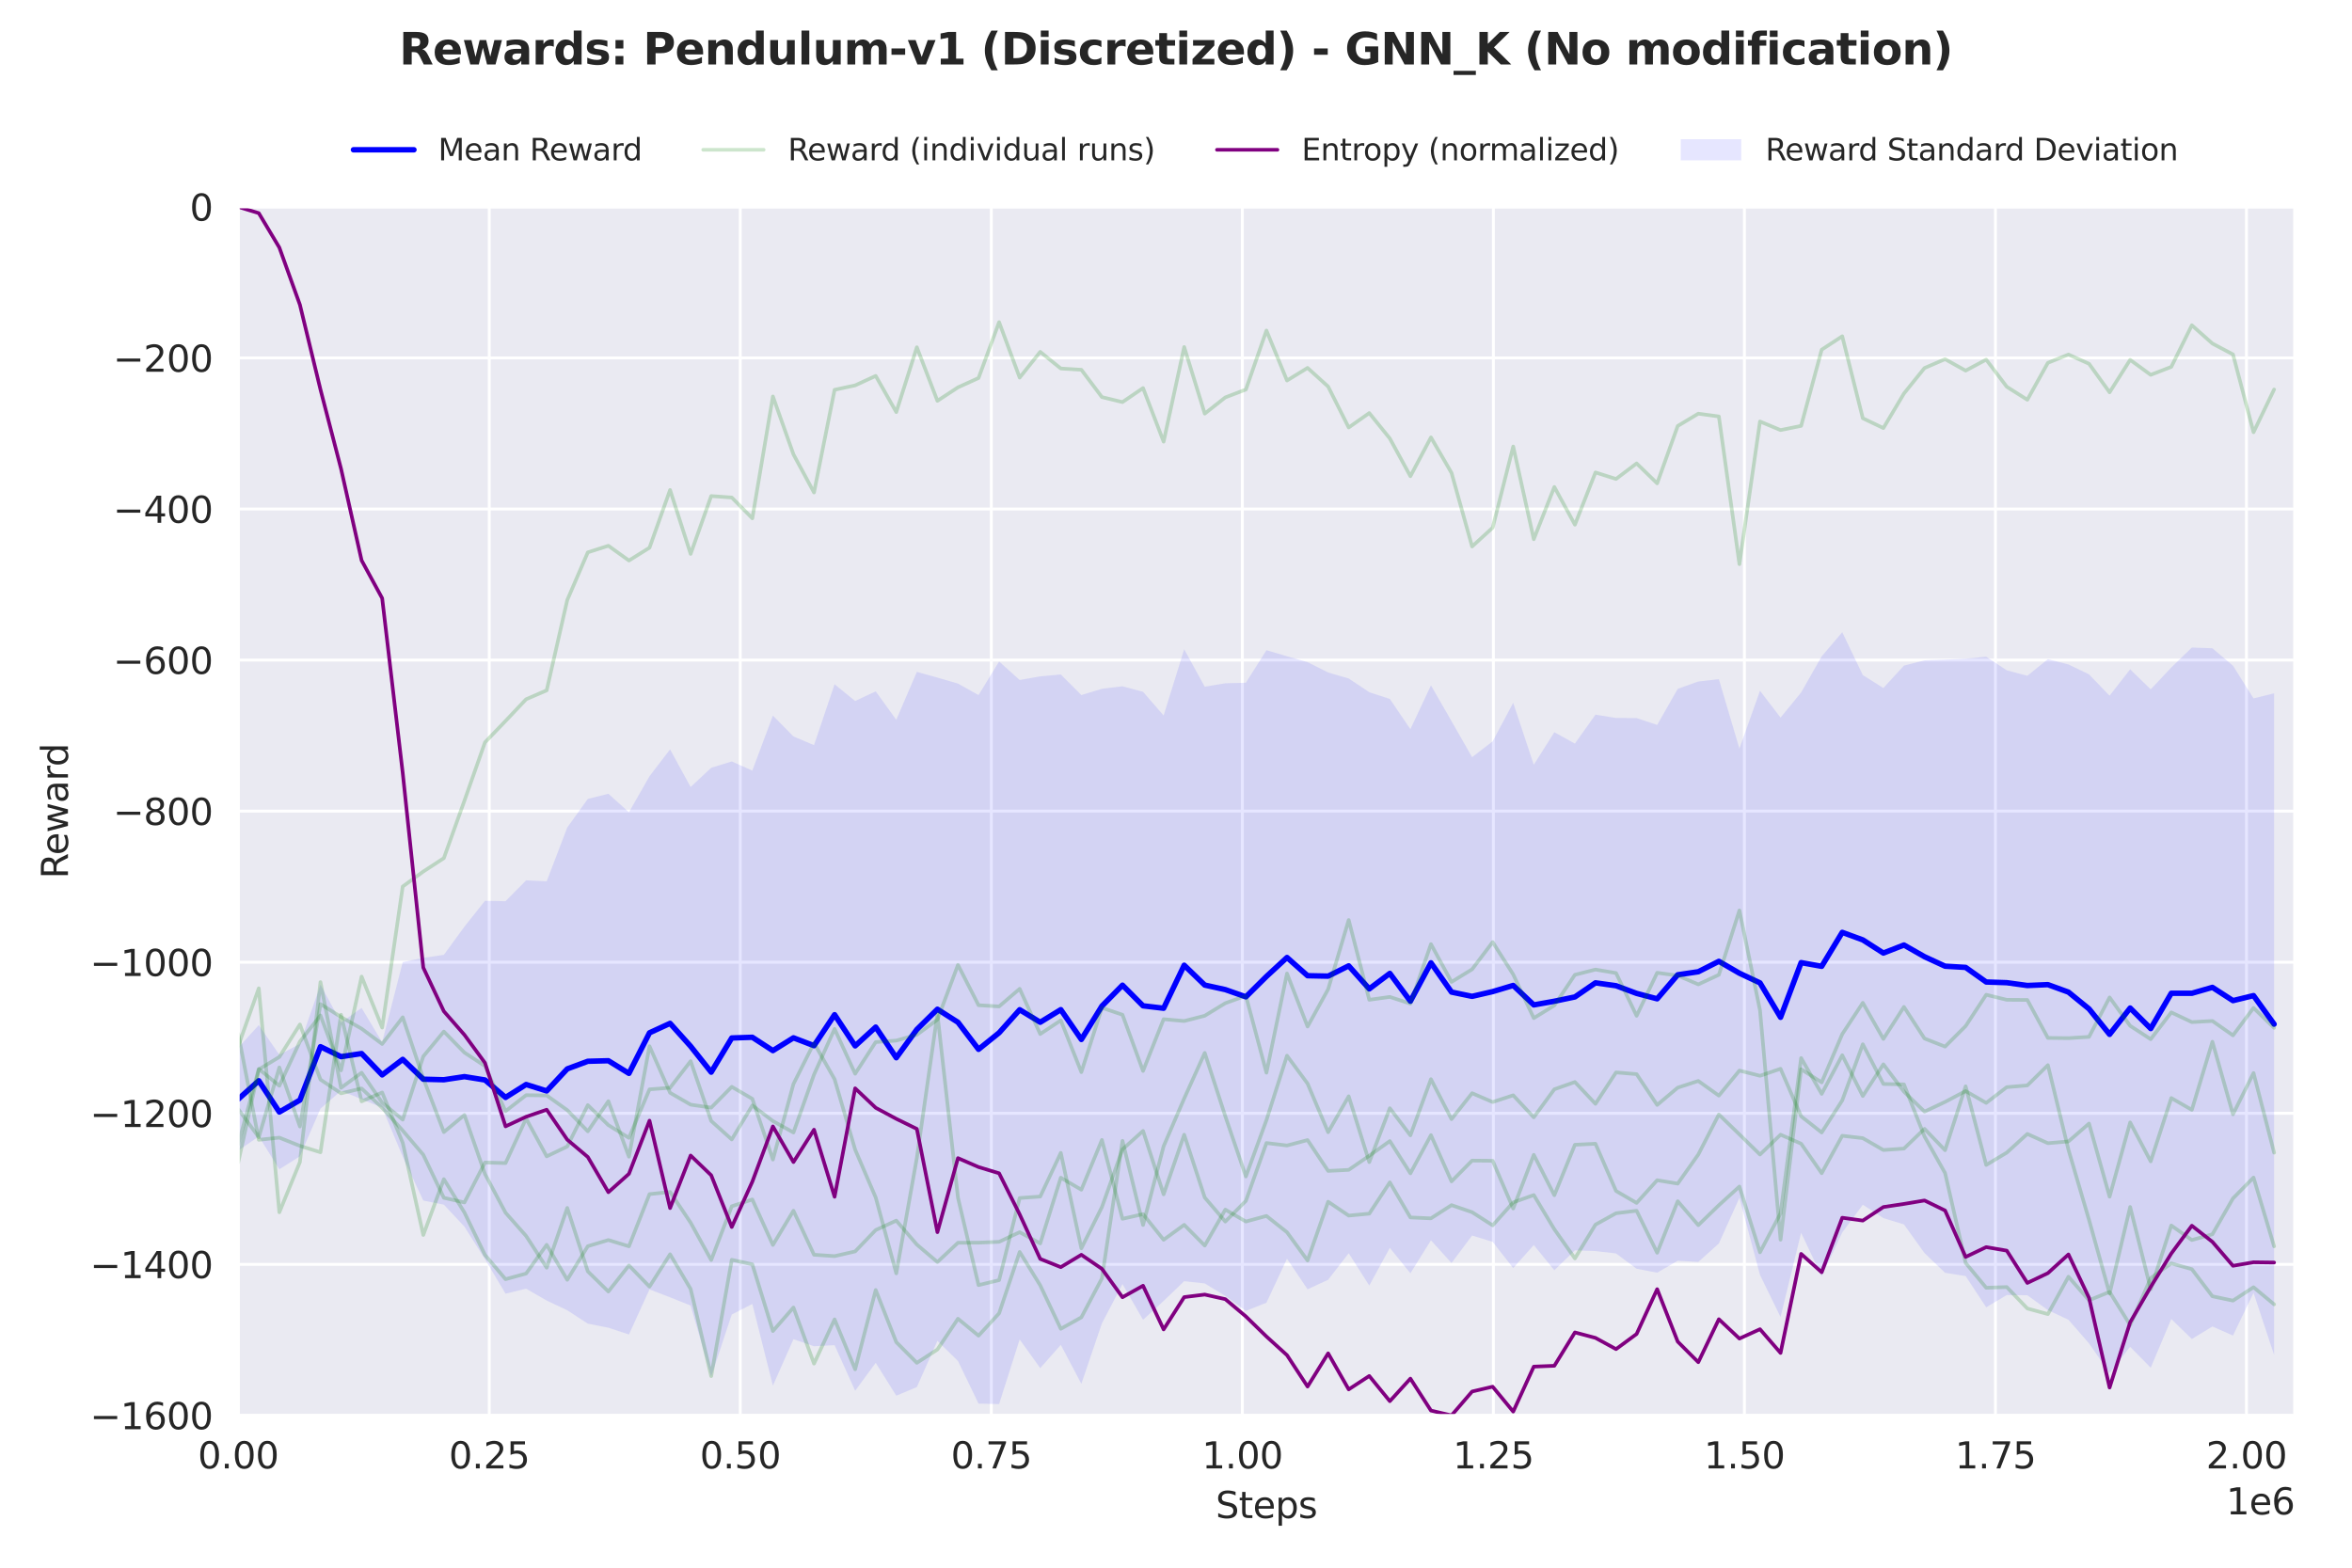 <?xml version="1.0" encoding="utf-8" standalone="no"?>
<!DOCTYPE svg PUBLIC "-//W3C//DTD SVG 1.1//EN"
  "http://www.w3.org/Graphics/SVG/1.1/DTD/svg11.dtd">
<svg xmlns:xlink="http://www.w3.org/1999/xlink" width="648pt" height="432pt" viewBox="0 0 648 432" xmlns="http://www.w3.org/2000/svg" version="1.1">
 <defs>
  <style type="text/css">*{stroke-linejoin: round; stroke-linecap: butt}</style>
 </defs>
 <g id="figure_1">
  <g id="patch_1">
   <path d="M 0 432 
L 648 432 
L 648 0 
L 0 0 
z
" style="fill: #ffffff"/>
  </g>
  <g id="axes_1">
   <g id="patch_2">
    <path d="M 65.63 390.04 
L 632.205 390.04 
L 632.205 57.006 
L 65.63 57.006 
z
" style="fill: #eaeaf2"/>
   </g>
   <g id="matplotlib.axis_1">
    <g id="xtick_1">
     <g id="line2d_1">
      <path d="M 65.631 390.04 
L 65.631 57.006 
" clip-path="url(#peb6b4eeac1)" style="fill: none; stroke: #ffffff; stroke-width: 0.8; stroke-linecap: round"/>
     </g>
     <g id="text_1">
      <!-- 0.00 -->
      <g style="fill: #262626" transform="translate(54.498 404.638) scale(0.1 -0.1)">
       <defs>
        <path id="DejaVuSans-30" d="M 2034 4250 
Q 1547 4250 1301 3770 
Q 1056 3291 1056 2328 
Q 1056 1369 1301 889 
Q 1547 409 2034 409 
Q 2525 409 2770 889 
Q 3016 1369 3016 2328 
Q 3016 3291 2770 3770 
Q 2525 4250 2034 4250 
z
M 2034 4750 
Q 2819 4750 3233 4129 
Q 3647 3509 3647 2328 
Q 3647 1150 3233 529 
Q 2819 -91 2034 -91 
Q 1250 -91 836 529 
Q 422 1150 422 2328 
Q 422 3509 836 4129 
Q 1250 4750 2034 4750 
z
" transform="scale(0.016)"/>
        <path id="DejaVuSans-2e" d="M 684 794 
L 1344 794 
L 1344 0 
L 684 0 
L 684 794 
z
" transform="scale(0.016)"/>
       </defs>
       <use xlink:href="#DejaVuSans-30"/>
       <use xlink:href="#DejaVuSans-2e" transform="translate(63.623 0)"/>
       <use xlink:href="#DejaVuSans-30" transform="translate(95.41 0)"/>
       <use xlink:href="#DejaVuSans-30" transform="translate(159.033 0)"/>
      </g>
     </g>
    </g>
    <g id="xtick_2">
     <g id="line2d_2">
      <path d="M 134.793 390.04 
L 134.793 57.006 
" clip-path="url(#peb6b4eeac1)" style="fill: none; stroke: #ffffff; stroke-width: 0.8; stroke-linecap: round"/>
     </g>
     <g id="text_2">
      <!-- 0.25 -->
      <g style="fill: #262626" transform="translate(123.66 404.638) scale(0.1 -0.1)">
       <defs>
        <path id="DejaVuSans-32" d="M 1228 531 
L 3431 531 
L 3431 0 
L 469 0 
L 469 531 
Q 828 903 1448 1529 
Q 2069 2156 2228 2338 
Q 2531 2678 2651 2914 
Q 2772 3150 2772 3378 
Q 2772 3750 2511 3984 
Q 2250 4219 1831 4219 
Q 1534 4219 1204 4116 
Q 875 4013 500 3803 
L 500 4441 
Q 881 4594 1212 4672 
Q 1544 4750 1819 4750 
Q 2544 4750 2975 4387 
Q 3406 4025 3406 3419 
Q 3406 3131 3298 2873 
Q 3191 2616 2906 2266 
Q 2828 2175 2409 1742 
Q 1991 1309 1228 531 
z
" transform="scale(0.016)"/>
        <path id="DejaVuSans-35" d="M 691 4666 
L 3169 4666 
L 3169 4134 
L 1269 4134 
L 1269 2991 
Q 1406 3038 1543 3061 
Q 1681 3084 1819 3084 
Q 2600 3084 3056 2656 
Q 3513 2228 3513 1497 
Q 3513 744 3044 326 
Q 2575 -91 1722 -91 
Q 1428 -91 1123 -41 
Q 819 9 494 109 
L 494 744 
Q 775 591 1075 516 
Q 1375 441 1709 441 
Q 2250 441 2565 725 
Q 2881 1009 2881 1497 
Q 2881 1984 2565 2268 
Q 2250 2553 1709 2553 
Q 1456 2553 1204 2497 
Q 953 2441 691 2322 
L 691 4666 
z
" transform="scale(0.016)"/>
       </defs>
       <use xlink:href="#DejaVuSans-30"/>
       <use xlink:href="#DejaVuSans-2e" transform="translate(63.623 0)"/>
       <use xlink:href="#DejaVuSans-32" transform="translate(95.41 0)"/>
       <use xlink:href="#DejaVuSans-35" transform="translate(159.033 0)"/>
      </g>
     </g>
    </g>
    <g id="xtick_3">
     <g id="line2d_3">
      <path d="M 203.954 390.04 
L 203.954 57.006 
" clip-path="url(#peb6b4eeac1)" style="fill: none; stroke: #ffffff; stroke-width: 0.8; stroke-linecap: round"/>
     </g>
     <g id="text_3">
      <!-- 0.50 -->
      <g style="fill: #262626" transform="translate(192.822 404.638) scale(0.1 -0.1)">
       <use xlink:href="#DejaVuSans-30"/>
       <use xlink:href="#DejaVuSans-2e" transform="translate(63.623 0)"/>
       <use xlink:href="#DejaVuSans-35" transform="translate(95.41 0)"/>
       <use xlink:href="#DejaVuSans-30" transform="translate(159.033 0)"/>
      </g>
     </g>
    </g>
    <g id="xtick_4">
     <g id="line2d_4">
      <path d="M 273.116 390.04 
L 273.116 57.006 
" clip-path="url(#peb6b4eeac1)" style="fill: none; stroke: #ffffff; stroke-width: 0.8; stroke-linecap: round"/>
     </g>
     <g id="text_4">
      <!-- 0.75 -->
      <g style="fill: #262626" transform="translate(261.983 404.638) scale(0.1 -0.1)">
       <defs>
        <path id="DejaVuSans-37" d="M 525 4666 
L 3525 4666 
L 3525 4397 
L 1831 0 
L 1172 0 
L 2766 4134 
L 525 4134 
L 525 4666 
z
" transform="scale(0.016)"/>
       </defs>
       <use xlink:href="#DejaVuSans-30"/>
       <use xlink:href="#DejaVuSans-2e" transform="translate(63.623 0)"/>
       <use xlink:href="#DejaVuSans-37" transform="translate(95.41 0)"/>
       <use xlink:href="#DejaVuSans-35" transform="translate(159.033 0)"/>
      </g>
     </g>
    </g>
    <g id="xtick_5">
     <g id="line2d_5">
      <path d="M 342.278 390.04 
L 342.278 57.006 
" clip-path="url(#peb6b4eeac1)" style="fill: none; stroke: #ffffff; stroke-width: 0.8; stroke-linecap: round"/>
     </g>
     <g id="text_5">
      <!-- 1.00 -->
      <g style="fill: #262626" transform="translate(331.145 404.638) scale(0.1 -0.1)">
       <defs>
        <path id="DejaVuSans-31" d="M 794 531 
L 1825 531 
L 1825 4091 
L 703 3866 
L 703 4441 
L 1819 4666 
L 2450 4666 
L 2450 531 
L 3481 531 
L 3481 0 
L 794 0 
L 794 531 
z
" transform="scale(0.016)"/>
       </defs>
       <use xlink:href="#DejaVuSans-31"/>
       <use xlink:href="#DejaVuSans-2e" transform="translate(63.623 0)"/>
       <use xlink:href="#DejaVuSans-30" transform="translate(95.41 0)"/>
       <use xlink:href="#DejaVuSans-30" transform="translate(159.033 0)"/>
      </g>
     </g>
    </g>
    <g id="xtick_6">
     <g id="line2d_6">
      <path d="M 411.44 390.04 
L 411.44 57.006 
" clip-path="url(#peb6b4eeac1)" style="fill: none; stroke: #ffffff; stroke-width: 0.8; stroke-linecap: round"/>
     </g>
     <g id="text_6">
      <!-- 1.25 -->
      <g style="fill: #262626" transform="translate(400.307 404.638) scale(0.1 -0.1)">
       <use xlink:href="#DejaVuSans-31"/>
       <use xlink:href="#DejaVuSans-2e" transform="translate(63.623 0)"/>
       <use xlink:href="#DejaVuSans-32" transform="translate(95.41 0)"/>
       <use xlink:href="#DejaVuSans-35" transform="translate(159.033 0)"/>
      </g>
     </g>
    </g>
    <g id="xtick_7">
     <g id="line2d_7">
      <path d="M 480.602 390.04 
L 480.602 57.006 
" clip-path="url(#peb6b4eeac1)" style="fill: none; stroke: #ffffff; stroke-width: 0.8; stroke-linecap: round"/>
     </g>
     <g id="text_7">
      <!-- 1.50 -->
      <g style="fill: #262626" transform="translate(469.469 404.638) scale(0.1 -0.1)">
       <use xlink:href="#DejaVuSans-31"/>
       <use xlink:href="#DejaVuSans-2e" transform="translate(63.623 0)"/>
       <use xlink:href="#DejaVuSans-35" transform="translate(95.41 0)"/>
       <use xlink:href="#DejaVuSans-30" transform="translate(159.033 0)"/>
      </g>
     </g>
    </g>
    <g id="xtick_8">
     <g id="line2d_8">
      <path d="M 549.763 390.04 
L 549.763 57.006 
" clip-path="url(#peb6b4eeac1)" style="fill: none; stroke: #ffffff; stroke-width: 0.8; stroke-linecap: round"/>
     </g>
     <g id="text_8">
      <!-- 1.75 -->
      <g style="fill: #262626" transform="translate(538.631 404.638) scale(0.1 -0.1)">
       <use xlink:href="#DejaVuSans-31"/>
       <use xlink:href="#DejaVuSans-2e" transform="translate(63.623 0)"/>
       <use xlink:href="#DejaVuSans-37" transform="translate(95.41 0)"/>
       <use xlink:href="#DejaVuSans-35" transform="translate(159.033 0)"/>
      </g>
     </g>
    </g>
    <g id="xtick_9">
     <g id="line2d_9">
      <path d="M 618.925 390.04 
L 618.925 57.006 
" clip-path="url(#peb6b4eeac1)" style="fill: none; stroke: #ffffff; stroke-width: 0.8; stroke-linecap: round"/>
     </g>
     <g id="text_9">
      <!-- 2.00 -->
      <g style="fill: #262626" transform="translate(607.792 404.638) scale(0.1 -0.1)">
       <use xlink:href="#DejaVuSans-32"/>
       <use xlink:href="#DejaVuSans-2e" transform="translate(63.623 0)"/>
       <use xlink:href="#DejaVuSans-30" transform="translate(95.41 0)"/>
       <use xlink:href="#DejaVuSans-30" transform="translate(159.033 0)"/>
      </g>
     </g>
    </g>
    <g id="text_10">
     <!-- Steps -->
     <g style="fill: #262626" transform="translate(334.928 418.317) scale(0.1 -0.1)">
      <defs>
       <path id="DejaVuSans-53" d="M 3425 4513 
L 3425 3897 
Q 3066 4069 2747 4153 
Q 2428 4238 2131 4238 
Q 1616 4238 1336 4038 
Q 1056 3838 1056 3469 
Q 1056 3159 1242 3001 
Q 1428 2844 1947 2747 
L 2328 2669 
Q 3034 2534 3370 2195 
Q 3706 1856 3706 1288 
Q 3706 609 3251 259 
Q 2797 -91 1919 -91 
Q 1588 -91 1214 -16 
Q 841 59 441 206 
L 441 856 
Q 825 641 1194 531 
Q 1563 422 1919 422 
Q 2459 422 2753 634 
Q 3047 847 3047 1241 
Q 3047 1584 2836 1778 
Q 2625 1972 2144 2069 
L 1759 2144 
Q 1053 2284 737 2584 
Q 422 2884 422 3419 
Q 422 4038 858 4394 
Q 1294 4750 2059 4750 
Q 2388 4750 2728 4690 
Q 3069 4631 3425 4513 
z
" transform="scale(0.016)"/>
       <path id="DejaVuSans-74" d="M 1172 4494 
L 1172 3500 
L 2356 3500 
L 2356 3053 
L 1172 3053 
L 1172 1153 
Q 1172 725 1289 603 
Q 1406 481 1766 481 
L 2356 481 
L 2356 0 
L 1766 0 
Q 1100 0 847 248 
Q 594 497 594 1153 
L 594 3053 
L 172 3053 
L 172 3500 
L 594 3500 
L 594 4494 
L 1172 4494 
z
" transform="scale(0.016)"/>
       <path id="DejaVuSans-65" d="M 3597 1894 
L 3597 1613 
L 953 1613 
Q 991 1019 1311 708 
Q 1631 397 2203 397 
Q 2534 397 2845 478 
Q 3156 559 3463 722 
L 3463 178 
Q 3153 47 2828 -22 
Q 2503 -91 2169 -91 
Q 1331 -91 842 396 
Q 353 884 353 1716 
Q 353 2575 817 3079 
Q 1281 3584 2069 3584 
Q 2775 3584 3186 3129 
Q 3597 2675 3597 1894 
z
M 3022 2063 
Q 3016 2534 2758 2815 
Q 2500 3097 2075 3097 
Q 1594 3097 1305 2825 
Q 1016 2553 972 2059 
L 3022 2063 
z
" transform="scale(0.016)"/>
       <path id="DejaVuSans-70" d="M 1159 525 
L 1159 -1331 
L 581 -1331 
L 581 3500 
L 1159 3500 
L 1159 2969 
Q 1341 3281 1617 3432 
Q 1894 3584 2278 3584 
Q 2916 3584 3314 3078 
Q 3713 2572 3713 1747 
Q 3713 922 3314 415 
Q 2916 -91 2278 -91 
Q 1894 -91 1617 61 
Q 1341 213 1159 525 
z
M 3116 1747 
Q 3116 2381 2855 2742 
Q 2594 3103 2138 3103 
Q 1681 3103 1420 2742 
Q 1159 2381 1159 1747 
Q 1159 1113 1420 752 
Q 1681 391 2138 391 
Q 2594 391 2855 752 
Q 3116 1113 3116 1747 
z
" transform="scale(0.016)"/>
       <path id="DejaVuSans-73" d="M 2834 3397 
L 2834 2853 
Q 2591 2978 2328 3040 
Q 2066 3103 1784 3103 
Q 1356 3103 1142 2972 
Q 928 2841 928 2578 
Q 928 2378 1081 2264 
Q 1234 2150 1697 2047 
L 1894 2003 
Q 2506 1872 2764 1633 
Q 3022 1394 3022 966 
Q 3022 478 2636 193 
Q 2250 -91 1575 -91 
Q 1294 -91 989 -36 
Q 684 19 347 128 
L 347 722 
Q 666 556 975 473 
Q 1284 391 1588 391 
Q 1994 391 2212 530 
Q 2431 669 2431 922 
Q 2431 1156 2273 1281 
Q 2116 1406 1581 1522 
L 1381 1569 
Q 847 1681 609 1914 
Q 372 2147 372 2553 
Q 372 3047 722 3315 
Q 1072 3584 1716 3584 
Q 2034 3584 2315 3537 
Q 2597 3491 2834 3397 
z
" transform="scale(0.016)"/>
      </defs>
      <use xlink:href="#DejaVuSans-53"/>
      <use xlink:href="#DejaVuSans-74" transform="translate(63.477 0)"/>
      <use xlink:href="#DejaVuSans-65" transform="translate(102.686 0)"/>
      <use xlink:href="#DejaVuSans-70" transform="translate(164.209 0)"/>
      <use xlink:href="#DejaVuSans-73" transform="translate(227.686 0)"/>
     </g>
    </g>
    <g id="text_11">
     <!-- 1e6 -->
     <g style="fill: #262626" transform="translate(613.327 417.317) scale(0.1 -0.1)">
      <defs>
       <path id="DejaVuSans-36" d="M 2113 2584 
Q 1688 2584 1439 2293 
Q 1191 2003 1191 1497 
Q 1191 994 1439 701 
Q 1688 409 2113 409 
Q 2538 409 2786 701 
Q 3034 994 3034 1497 
Q 3034 2003 2786 2293 
Q 2538 2584 2113 2584 
z
M 3366 4563 
L 3366 3988 
Q 3128 4100 2886 4159 
Q 2644 4219 2406 4219 
Q 1781 4219 1451 3797 
Q 1122 3375 1075 2522 
Q 1259 2794 1537 2939 
Q 1816 3084 2150 3084 
Q 2853 3084 3261 2657 
Q 3669 2231 3669 1497 
Q 3669 778 3244 343 
Q 2819 -91 2113 -91 
Q 1303 -91 875 529 
Q 447 1150 447 2328 
Q 447 3434 972 4092 
Q 1497 4750 2381 4750 
Q 2619 4750 2861 4703 
Q 3103 4656 3366 4563 
z
" transform="scale(0.016)"/>
      </defs>
      <use xlink:href="#DejaVuSans-31"/>
      <use xlink:href="#DejaVuSans-65" transform="translate(63.623 0)"/>
      <use xlink:href="#DejaVuSans-36" transform="translate(125.146 0)"/>
     </g>
    </g>
   </g>
   <g id="matplotlib.axis_2">
    <g id="ytick_1">
     <g id="line2d_10">
      <path d="M 65.63 390.04 
L 632.205 390.04 
" clip-path="url(#peb6b4eeac1)" style="fill: none; stroke: #ffffff; stroke-width: 0.8; stroke-linecap: round"/>
     </g>
     <g id="text_12">
      <!-- −1600 -->
      <g style="fill: #262626" transform="translate(24.8 393.839) scale(0.1 -0.1)">
       <defs>
        <path id="DejaVuSans-2212" d="M 678 2272 
L 4684 2272 
L 4684 1741 
L 678 1741 
L 678 2272 
z
" transform="scale(0.016)"/>
       </defs>
       <use xlink:href="#DejaVuSans-2212"/>
       <use xlink:href="#DejaVuSans-31" transform="translate(83.789 0)"/>
       <use xlink:href="#DejaVuSans-36" transform="translate(147.412 0)"/>
       <use xlink:href="#DejaVuSans-30" transform="translate(211.035 0)"/>
       <use xlink:href="#DejaVuSans-30" transform="translate(274.658 0)"/>
      </g>
     </g>
    </g>
    <g id="ytick_2">
     <g id="line2d_11">
      <path d="M 65.63 348.411 
L 632.205 348.411 
" clip-path="url(#peb6b4eeac1)" style="fill: none; stroke: #ffffff; stroke-width: 0.8; stroke-linecap: round"/>
     </g>
     <g id="text_13">
      <!-- −1400 -->
      <g style="fill: #262626" transform="translate(24.8 352.21) scale(0.1 -0.1)">
       <defs>
        <path id="DejaVuSans-34" d="M 2419 4116 
L 825 1625 
L 2419 1625 
L 2419 4116 
z
M 2253 4666 
L 3047 4666 
L 3047 1625 
L 3713 1625 
L 3713 1100 
L 3047 1100 
L 3047 0 
L 2419 0 
L 2419 1100 
L 313 1100 
L 313 1709 
L 2253 4666 
z
" transform="scale(0.016)"/>
       </defs>
       <use xlink:href="#DejaVuSans-2212"/>
       <use xlink:href="#DejaVuSans-31" transform="translate(83.789 0)"/>
       <use xlink:href="#DejaVuSans-34" transform="translate(147.412 0)"/>
       <use xlink:href="#DejaVuSans-30" transform="translate(211.035 0)"/>
       <use xlink:href="#DejaVuSans-30" transform="translate(274.658 0)"/>
      </g>
     </g>
    </g>
    <g id="ytick_3">
     <g id="line2d_12">
      <path d="M 65.63 306.782 
L 632.205 306.782 
" clip-path="url(#peb6b4eeac1)" style="fill: none; stroke: #ffffff; stroke-width: 0.8; stroke-linecap: round"/>
     </g>
     <g id="text_14">
      <!-- −1200 -->
      <g style="fill: #262626" transform="translate(24.8 310.581) scale(0.1 -0.1)">
       <use xlink:href="#DejaVuSans-2212"/>
       <use xlink:href="#DejaVuSans-31" transform="translate(83.789 0)"/>
       <use xlink:href="#DejaVuSans-32" transform="translate(147.412 0)"/>
       <use xlink:href="#DejaVuSans-30" transform="translate(211.035 0)"/>
       <use xlink:href="#DejaVuSans-30" transform="translate(274.658 0)"/>
      </g>
     </g>
    </g>
    <g id="ytick_4">
     <g id="line2d_13">
      <path d="M 65.63 265.152 
L 632.205 265.152 
" clip-path="url(#peb6b4eeac1)" style="fill: none; stroke: #ffffff; stroke-width: 0.8; stroke-linecap: round"/>
     </g>
     <g id="text_15">
      <!-- −1000 -->
      <g style="fill: #262626" transform="translate(24.8 268.952) scale(0.1 -0.1)">
       <use xlink:href="#DejaVuSans-2212"/>
       <use xlink:href="#DejaVuSans-31" transform="translate(83.789 0)"/>
       <use xlink:href="#DejaVuSans-30" transform="translate(147.412 0)"/>
       <use xlink:href="#DejaVuSans-30" transform="translate(211.035 0)"/>
       <use xlink:href="#DejaVuSans-30" transform="translate(274.658 0)"/>
      </g>
     </g>
    </g>
    <g id="ytick_5">
     <g id="line2d_14">
      <path d="M 65.63 223.523 
L 632.205 223.523 
" clip-path="url(#peb6b4eeac1)" style="fill: none; stroke: #ffffff; stroke-width: 0.8; stroke-linecap: round"/>
     </g>
     <g id="text_16">
      <!-- −800 -->
      <g style="fill: #262626" transform="translate(31.163 227.322) scale(0.1 -0.1)">
       <defs>
        <path id="DejaVuSans-38" d="M 2034 2216 
Q 1584 2216 1326 1975 
Q 1069 1734 1069 1313 
Q 1069 891 1326 650 
Q 1584 409 2034 409 
Q 2484 409 2743 651 
Q 3003 894 3003 1313 
Q 3003 1734 2745 1975 
Q 2488 2216 2034 2216 
z
M 1403 2484 
Q 997 2584 770 2862 
Q 544 3141 544 3541 
Q 544 4100 942 4425 
Q 1341 4750 2034 4750 
Q 2731 4750 3128 4425 
Q 3525 4100 3525 3541 
Q 3525 3141 3298 2862 
Q 3072 2584 2669 2484 
Q 3125 2378 3379 2068 
Q 3634 1759 3634 1313 
Q 3634 634 3220 271 
Q 2806 -91 2034 -91 
Q 1263 -91 848 271 
Q 434 634 434 1313 
Q 434 1759 690 2068 
Q 947 2378 1403 2484 
z
M 1172 3481 
Q 1172 3119 1398 2916 
Q 1625 2713 2034 2713 
Q 2441 2713 2670 2916 
Q 2900 3119 2900 3481 
Q 2900 3844 2670 4047 
Q 2441 4250 2034 4250 
Q 1625 4250 1398 4047 
Q 1172 3844 1172 3481 
z
" transform="scale(0.016)"/>
       </defs>
       <use xlink:href="#DejaVuSans-2212"/>
       <use xlink:href="#DejaVuSans-38" transform="translate(83.789 0)"/>
       <use xlink:href="#DejaVuSans-30" transform="translate(147.412 0)"/>
       <use xlink:href="#DejaVuSans-30" transform="translate(211.035 0)"/>
      </g>
     </g>
    </g>
    <g id="ytick_6">
     <g id="line2d_15">
      <path d="M 65.63 181.894 
L 632.205 181.894 
" clip-path="url(#peb6b4eeac1)" style="fill: none; stroke: #ffffff; stroke-width: 0.8; stroke-linecap: round"/>
     </g>
     <g id="text_17">
      <!-- −600 -->
      <g style="fill: #262626" transform="translate(31.163 185.693) scale(0.1 -0.1)">
       <use xlink:href="#DejaVuSans-2212"/>
       <use xlink:href="#DejaVuSans-36" transform="translate(83.789 0)"/>
       <use xlink:href="#DejaVuSans-30" transform="translate(147.412 0)"/>
       <use xlink:href="#DejaVuSans-30" transform="translate(211.035 0)"/>
      </g>
     </g>
    </g>
    <g id="ytick_7">
     <g id="line2d_16">
      <path d="M 65.63 140.265 
L 632.205 140.265 
" clip-path="url(#peb6b4eeac1)" style="fill: none; stroke: #ffffff; stroke-width: 0.8; stroke-linecap: round"/>
     </g>
     <g id="text_18">
      <!-- −400 -->
      <g style="fill: #262626" transform="translate(31.163 144.064) scale(0.1 -0.1)">
       <use xlink:href="#DejaVuSans-2212"/>
       <use xlink:href="#DejaVuSans-34" transform="translate(83.789 0)"/>
       <use xlink:href="#DejaVuSans-30" transform="translate(147.412 0)"/>
       <use xlink:href="#DejaVuSans-30" transform="translate(211.035 0)"/>
      </g>
     </g>
    </g>
    <g id="ytick_8">
     <g id="line2d_17">
      <path d="M 65.63 98.635 
L 632.205 98.635 
" clip-path="url(#peb6b4eeac1)" style="fill: none; stroke: #ffffff; stroke-width: 0.8; stroke-linecap: round"/>
     </g>
     <g id="text_19">
      <!-- −200 -->
      <g style="fill: #262626" transform="translate(31.163 102.435) scale(0.1 -0.1)">
       <use xlink:href="#DejaVuSans-2212"/>
       <use xlink:href="#DejaVuSans-32" transform="translate(83.789 0)"/>
       <use xlink:href="#DejaVuSans-30" transform="translate(147.412 0)"/>
       <use xlink:href="#DejaVuSans-30" transform="translate(211.035 0)"/>
      </g>
     </g>
    </g>
    <g id="ytick_9">
     <g id="line2d_18">
      <path d="M 65.63 57.006 
L 632.205 57.006 
" clip-path="url(#peb6b4eeac1)" style="fill: none; stroke: #ffffff; stroke-width: 0.8; stroke-linecap: round"/>
     </g>
     <g id="text_20">
      <!-- 0 -->
      <g style="fill: #262626" transform="translate(52.267 60.805) scale(0.1 -0.1)">
       <use xlink:href="#DejaVuSans-30"/>
      </g>
     </g>
    </g>
    <g id="text_21">
     <!-- Reward -->
     <g style="fill: #262626" transform="translate(18.721 242.144) rotate(-90) scale(0.1 -0.1)">
      <defs>
       <path id="DejaVuSans-52" d="M 2841 2188 
Q 3044 2119 3236 1894 
Q 3428 1669 3622 1275 
L 4263 0 
L 3584 0 
L 2988 1197 
Q 2756 1666 2539 1819 
Q 2322 1972 1947 1972 
L 1259 1972 
L 1259 0 
L 628 0 
L 628 4666 
L 2053 4666 
Q 2853 4666 3247 4331 
Q 3641 3997 3641 3322 
Q 3641 2881 3436 2590 
Q 3231 2300 2841 2188 
z
M 1259 4147 
L 1259 2491 
L 2053 2491 
Q 2509 2491 2742 2702 
Q 2975 2913 2975 3322 
Q 2975 3731 2742 3939 
Q 2509 4147 2053 4147 
L 1259 4147 
z
" transform="scale(0.016)"/>
       <path id="DejaVuSans-77" d="M 269 3500 
L 844 3500 
L 1563 769 
L 2278 3500 
L 2956 3500 
L 3675 769 
L 4391 3500 
L 4966 3500 
L 4050 0 
L 3372 0 
L 2619 2869 
L 1863 0 
L 1184 0 
L 269 3500 
z
" transform="scale(0.016)"/>
       <path id="DejaVuSans-61" d="M 2194 1759 
Q 1497 1759 1228 1600 
Q 959 1441 959 1056 
Q 959 750 1161 570 
Q 1363 391 1709 391 
Q 2188 391 2477 730 
Q 2766 1069 2766 1631 
L 2766 1759 
L 2194 1759 
z
M 3341 1997 
L 3341 0 
L 2766 0 
L 2766 531 
Q 2569 213 2275 61 
Q 1981 -91 1556 -91 
Q 1019 -91 701 211 
Q 384 513 384 1019 
Q 384 1609 779 1909 
Q 1175 2209 1959 2209 
L 2766 2209 
L 2766 2266 
Q 2766 2663 2505 2880 
Q 2244 3097 1772 3097 
Q 1472 3097 1187 3025 
Q 903 2953 641 2809 
L 641 3341 
Q 956 3463 1253 3523 
Q 1550 3584 1831 3584 
Q 2591 3584 2966 3190 
Q 3341 2797 3341 1997 
z
" transform="scale(0.016)"/>
       <path id="DejaVuSans-72" d="M 2631 2963 
Q 2534 3019 2420 3045 
Q 2306 3072 2169 3072 
Q 1681 3072 1420 2755 
Q 1159 2438 1159 1844 
L 1159 0 
L 581 0 
L 581 3500 
L 1159 3500 
L 1159 2956 
Q 1341 3275 1631 3429 
Q 1922 3584 2338 3584 
Q 2397 3584 2469 3576 
Q 2541 3569 2628 3553 
L 2631 2963 
z
" transform="scale(0.016)"/>
       <path id="DejaVuSans-64" d="M 2906 2969 
L 2906 4863 
L 3481 4863 
L 3481 0 
L 2906 0 
L 2906 525 
Q 2725 213 2448 61 
Q 2172 -91 1784 -91 
Q 1150 -91 751 415 
Q 353 922 353 1747 
Q 353 2572 751 3078 
Q 1150 3584 1784 3584 
Q 2172 3584 2448 3432 
Q 2725 3281 2906 2969 
z
M 947 1747 
Q 947 1113 1208 752 
Q 1469 391 1925 391 
Q 2381 391 2643 752 
Q 2906 1113 2906 1747 
Q 2906 2381 2643 2742 
Q 2381 3103 1925 3103 
Q 1469 3103 1208 2742 
Q 947 2381 947 1747 
z
" transform="scale(0.016)"/>
      </defs>
      <use xlink:href="#DejaVuSans-52"/>
      <use xlink:href="#DejaVuSans-65" transform="translate(64.982 0)"/>
      <use xlink:href="#DejaVuSans-77" transform="translate(126.506 0)"/>
      <use xlink:href="#DejaVuSans-61" transform="translate(208.293 0)"/>
      <use xlink:href="#DejaVuSans-72" transform="translate(269.572 0)"/>
      <use xlink:href="#DejaVuSans-64" transform="translate(308.936 0)"/>
     </g>
    </g>
   </g>
   <g id="FillBetweenPolyCollection_1">
    <path d="M 65.631 288.719 
L 65.631 317.063 
L 71.297 313.156 
L 76.962 322.224 
L 82.628 318.631 
L 88.294 305.507 
L 93.959 300.59 
L 99.625 302.9 
L 105.291 305.227 
L 110.957 318.729 
L 116.622 330.834 
L 122.288 331.959 
L 127.954 338.017 
L 133.62 346.969 
L 139.285 356.493 
L 144.951 355.106 
L 150.617 358.389 
L 156.283 361.064 
L 161.948 364.75 
L 167.614 365.87 
L 173.28 367.74 
L 178.945 355.308 
L 184.611 357.49 
L 190.277 359.76 
L 195.943 379.33 
L 201.608 362.229 
L 207.274 359.326 
L 212.94 381.835 
L 218.606 369.04 
L 224.271 370.973 
L 229.937 370.675 
L 235.603 383.243 
L 241.269 375.551 
L 246.934 384.608 
L 252.6 382.228 
L 258.266 369.498 
L 263.931 375.048 
L 269.597 386.787 
L 275.263 386.912 
L 280.929 369.105 
L 286.594 377.002 
L 292.26 370.593 
L 297.926 381.335 
L 303.592 364.666 
L 309.257 353.843 
L 314.923 363.695 
L 320.589 358.497 
L 326.255 353.052 
L 331.92 353.667 
L 337.586 357.111 
L 343.252 361.242 
L 348.918 358.983 
L 354.583 346.856 
L 360.249 355.292 
L 365.915 352.657 
L 371.58 345.349 
L 377.246 354.253 
L 382.912 343.868 
L 388.578 350.859 
L 394.243 341.784 
L 399.909 348.051 
L 405.575 340.472 
L 411.241 342.209 
L 416.906 349.441 
L 422.572 343.092 
L 428.238 350.035 
L 433.904 344.542 
L 439.569 344.749 
L 445.235 345.408 
L 450.901 349.621 
L 456.566 350.711 
L 462.232 347.416 
L 467.898 347.752 
L 473.564 342.656 
L 479.229 330.081 
L 484.895 351.338 
L 490.561 362.923 
L 496.227 339.717 
L 501.892 351.705 
L 507.558 339.633 
L 513.224 331.979 
L 518.89 335.672 
L 524.555 337.406 
L 530.221 345.303 
L 535.887 350.739 
L 541.552 351.637 
L 547.218 360.249 
L 552.884 356.872 
L 558.55 356.922 
L 564.215 361.021 
L 569.881 363.682 
L 575.547 370.191 
L 581.213 378.361 
L 586.878 371.118 
L 592.544 376.906 
L 598.21 363.468 
L 603.876 368.988 
L 609.541 365.532 
L 615.207 368.032 
L 620.873 356.257 
L 626.538 373.379 
L 626.538 191.059 
L 626.538 191.059 
L 620.873 192.451 
L 615.207 183.442 
L 609.541 178.635 
L 603.876 178.439 
L 598.21 183.932 
L 592.544 189.958 
L 586.878 184.438 
L 581.213 191.716 
L 575.547 185.825 
L 569.881 183.106 
L 564.215 181.642 
L 558.55 186.224 
L 552.884 184.715 
L 547.218 180.963 
L 541.552 181.529 
L 535.887 181.759 
L 530.221 181.964 
L 524.555 183.419 
L 518.89 189.591 
L 513.224 186.029 
L 507.558 174.219 
L 501.892 180.872 
L 496.227 190.815 
L 490.561 197.745 
L 484.895 190.355 
L 479.229 206.288 
L 473.564 187.156 
L 467.898 187.8 
L 462.232 189.825 
L 456.566 199.766 
L 450.901 197.874 
L 445.235 197.856 
L 439.569 196.928 
L 433.904 204.904 
L 428.238 201.775 
L 422.572 210.748 
L 416.906 193.663 
L 411.241 204.289 
L 405.575 208.653 
L 399.909 198.724 
L 394.243 188.862 
L 388.578 200.934 
L 382.912 192.603 
L 377.246 190.745 
L 371.58 186.964 
L 365.915 185.319 
L 360.249 182.454 
L 354.583 180.849 
L 348.918 179.174 
L 343.252 188.144 
L 337.586 188.291 
L 331.92 189.238 
L 326.255 178.911 
L 320.589 197.174 
L 314.923 190.641 
L 309.257 189.119 
L 303.592 189.804 
L 297.926 191.539 
L 292.26 185.856 
L 286.594 186.388 
L 280.929 187.382 
L 275.263 182.284 
L 269.597 191.535 
L 263.931 188.367 
L 258.266 186.715 
L 252.6 185.148 
L 246.934 198.351 
L 241.269 190.513 
L 235.603 193.178 
L 229.937 188.552 
L 224.271 205.331 
L 218.606 202.938 
L 212.94 197.191 
L 207.274 212.348 
L 201.608 209.831 
L 195.943 211.575 
L 190.277 216.874 
L 184.611 206.51 
L 178.945 213.902 
L 173.28 223.829 
L 167.614 218.731 
L 161.948 220.15 
L 156.283 228.03 
L 150.617 242.861 
L 144.951 242.592 
L 139.285 248.335 
L 133.62 248.235 
L 127.954 255.353 
L 122.288 263.123 
L 116.622 263.95 
L 110.957 265.119 
L 105.291 287.186 
L 99.625 277.745 
L 93.959 281.764 
L 88.294 271.357 
L 82.628 287.664 
L 76.962 290.648 
L 71.297 282.477 
L 65.631 288.719 
z
" clip-path="url(#peb6b4eeac1)" style="fill: #0000ff; fill-opacity: 0.1"/>
   </g>
   <g id="line2d_19">
    <path d="M 65.631 302.891 
L 71.297 297.817 
L 76.962 306.436 
L 82.628 303.147 
L 88.294 288.432 
L 93.959 291.177 
L 99.625 290.322 
L 105.291 296.207 
L 110.957 291.924 
L 116.622 297.392 
L 122.288 297.541 
L 127.954 296.685 
L 133.62 297.602 
L 139.285 302.414 
L 144.951 298.849 
L 150.617 300.625 
L 156.283 294.547 
L 161.948 292.45 
L 167.614 292.301 
L 173.28 295.785 
L 178.945 284.605 
L 184.611 282 
L 190.277 288.317 
L 195.943 295.452 
L 201.608 286.03 
L 207.274 285.837 
L 212.94 289.513 
L 218.606 285.989 
L 224.271 288.152 
L 229.937 279.614 
L 235.603 288.21 
L 241.269 283.032 
L 246.934 291.48 
L 252.6 283.688 
L 258.266 278.107 
L 263.931 281.707 
L 269.597 289.161 
L 275.263 284.598 
L 280.929 278.244 
L 286.594 281.695 
L 292.26 278.224 
L 297.926 286.437 
L 303.592 277.235 
L 309.257 271.481 
L 314.923 277.168 
L 320.589 277.836 
L 326.255 265.982 
L 331.92 271.452 
L 337.586 272.701 
L 343.252 274.693 
L 348.918 269.078 
L 354.583 263.853 
L 360.249 268.873 
L 365.915 268.988 
L 371.58 266.157 
L 377.246 272.499 
L 382.912 268.236 
L 388.578 275.897 
L 394.243 265.323 
L 399.909 273.387 
L 405.575 274.562 
L 411.241 273.249 
L 416.906 271.552 
L 422.572 276.92 
L 428.238 275.905 
L 433.904 274.723 
L 439.569 270.838 
L 445.235 271.632 
L 450.901 273.747 
L 456.566 275.239 
L 462.232 268.62 
L 467.898 267.776 
L 473.564 264.906 
L 479.229 268.184 
L 484.895 270.846 
L 490.561 280.334 
L 496.227 265.266 
L 501.892 266.288 
L 507.558 256.926 
L 513.224 259.004 
L 518.89 262.631 
L 524.555 260.412 
L 530.221 263.634 
L 535.887 266.249 
L 541.552 266.583 
L 547.218 270.606 
L 552.884 270.793 
L 558.55 271.573 
L 564.215 271.331 
L 569.881 273.394 
L 575.547 278.008 
L 581.213 285.038 
L 586.878 277.778 
L 592.544 283.432 
L 598.21 273.7 
L 603.876 273.714 
L 609.541 272.084 
L 615.207 275.737 
L 620.873 274.354 
L 626.538 282.219 
" clip-path="url(#peb6b4eeac1)" style="fill: none; stroke: #0000ff; stroke-width: 1.5; stroke-linecap: round"/>
   </g>
   <g id="line2d_20">
    <path d="M 65.631 315.364 
L 71.297 294.561 
L 76.962 299.206 
L 82.628 287.009 
L 88.294 279.817 
L 93.959 294.955 
L 99.625 269.106 
L 105.291 283.164 
L 110.957 244.294 
L 116.622 240.161 
L 122.288 236.471 
L 127.954 220.643 
L 133.62 204.559 
L 139.285 198.671 
L 144.951 192.684 
L 150.617 190.237 
L 156.283 165.359 
L 161.948 152.205 
L 167.614 150.396 
L 173.28 154.462 
L 178.945 150.929 
L 184.611 135.017 
L 190.277 152.641 
L 195.943 136.694 
L 201.608 137.098 
L 207.274 142.833 
L 212.94 109.241 
L 218.606 125.206 
L 224.271 135.714 
L 229.937 107.413 
L 235.603 106.196 
L 241.269 103.585 
L 246.934 113.557 
L 252.6 95.689 
L 258.266 110.459 
L 263.931 106.745 
L 269.597 104.172 
L 275.263 88.775 
L 280.929 104.06 
L 286.594 96.958 
L 292.26 101.55 
L 297.926 101.894 
L 303.592 109.428 
L 309.257 110.8 
L 314.923 106.934 
L 320.589 121.71 
L 326.255 95.626 
L 331.92 113.984 
L 337.586 109.509 
L 343.252 107.34 
L 348.918 91.083 
L 354.583 104.858 
L 360.249 101.383 
L 365.915 106.526 
L 371.58 117.804 
L 377.246 113.821 
L 382.912 120.827 
L 388.578 131.228 
L 394.243 120.529 
L 399.909 130.307 
L 405.575 150.597 
L 411.241 145.415 
L 416.906 123.045 
L 422.572 148.591 
L 428.238 134.196 
L 433.904 144.588 
L 439.569 130.186 
L 445.235 131.984 
L 450.901 127.699 
L 456.566 133.193 
L 462.232 117.382 
L 467.898 113.993 
L 473.564 114.762 
L 479.229 155.454 
L 484.895 116.148 
L 490.561 118.517 
L 496.227 117.355 
L 501.892 96.361 
L 507.558 92.661 
L 513.224 115.255 
L 518.89 117.967 
L 524.555 108.444 
L 530.221 101.417 
L 535.887 98.972 
L 541.552 102.134 
L 547.218 99.097 
L 552.884 106.575 
L 558.55 110.16 
L 564.215 99.98 
L 569.881 97.699 
L 575.547 100.242 
L 581.213 108.11 
L 586.878 99.157 
L 592.544 103.295 
L 598.21 101.098 
L 603.876 89.626 
L 609.541 94.667 
L 615.207 97.655 
L 620.873 119.109 
L 626.538 107.333 
" clip-path="url(#peb6b4eeac1)" style="fill: none; stroke: #008000; stroke-opacity: 0.2; stroke-linecap: round"/>
   </g>
   <g id="line2d_21">
    <path d="M 65.631 288.278 
L 71.297 272.341 
L 76.962 334.062 
L 82.628 320.228 
L 88.294 270.629 
L 93.959 299.772 
L 99.625 295.601 
L 105.291 303.858 
L 110.957 308.534 
L 116.622 291.101 
L 122.288 284.257 
L 127.954 290.05 
L 133.62 293.769 
L 139.285 306.202 
L 144.951 301.793 
L 150.617 301.865 
L 156.283 305.909 
L 161.948 311.758 
L 167.614 303.447 
L 173.28 318.752 
L 178.945 288.295 
L 184.611 301.134 
L 190.277 304.402 
L 195.943 305.228 
L 201.608 299.489 
L 207.274 302.793 
L 212.94 319.541 
L 218.606 298.712 
L 224.271 287.401 
L 229.937 297.398 
L 235.603 316.795 
L 241.269 329.985 
L 246.934 350.891 
L 252.6 319.099 
L 258.266 279.441 
L 263.931 330.043 
L 269.597 354.133 
L 275.263 352.764 
L 280.929 330.132 
L 286.594 329.725 
L 292.26 317.693 
L 297.926 343.989 
L 303.592 332.631 
L 309.257 316.732 
L 314.923 311.638 
L 320.589 329.11 
L 326.255 312.692 
L 331.92 329.991 
L 337.586 336.625 
L 343.252 330.928 
L 348.918 314.976 
L 354.583 315.66 
L 360.249 314.163 
L 365.915 322.665 
L 371.58 322.378 
L 377.246 318.486 
L 382.912 314.435 
L 388.578 323.332 
L 394.243 312.805 
L 399.909 325.55 
L 405.575 319.82 
L 411.241 319.873 
L 416.906 333.027 
L 422.572 318.233 
L 428.238 329.355 
L 433.904 315.456 
L 439.569 315.181 
L 445.235 328.195 
L 450.901 331.486 
L 456.566 325.229 
L 462.232 326.164 
L 467.898 318.143 
L 473.564 307.111 
L 479.229 312.602 
L 484.895 318.151 
L 490.561 312.676 
L 496.227 315.157 
L 501.892 323.292 
L 507.558 312.978 
L 513.224 313.633 
L 518.89 316.907 
L 524.555 316.511 
L 530.221 311.066 
L 535.887 316.96 
L 541.552 299.355 
L 547.218 321.023 
L 552.884 317.629 
L 558.55 312.475 
L 564.215 315.026 
L 569.881 314.543 
L 575.547 309.61 
L 581.213 329.756 
L 586.878 309.305 
L 592.544 320.033 
L 598.21 302.578 
L 603.876 305.838 
L 609.541 287.07 
L 615.207 307.07 
L 620.873 295.695 
L 626.538 317.635 
" clip-path="url(#peb6b4eeac1)" style="fill: none; stroke: #008000; stroke-opacity: 0.2; stroke-linecap: round"/>
   </g>
   <g id="line2d_22">
    <path d="M 65.631 305.613 
L 71.297 313.379 
L 76.962 294.15 
L 82.628 310.427 
L 88.294 276.687 
L 93.959 280.249 
L 99.625 283.471 
L 105.291 287.689 
L 110.957 280.329 
L 116.622 297.153 
L 122.288 311.962 
L 127.954 307.255 
L 133.62 323.514 
L 139.285 334.182 
L 144.951 340.594 
L 150.617 349.34 
L 156.283 332.865 
L 161.948 350.352 
L 167.614 355.9 
L 173.28 348.713 
L 178.945 354.551 
L 184.611 345.636 
L 190.277 355.202 
L 195.943 379.218 
L 201.608 347.158 
L 207.274 348.407 
L 212.94 366.788 
L 218.606 360.309 
L 224.271 375.767 
L 229.937 363.575 
L 235.603 377.331 
L 241.269 355.475 
L 246.934 369.85 
L 252.6 375.548 
L 258.266 371.876 
L 263.931 363.396 
L 269.597 368.062 
L 275.263 361.907 
L 280.929 344.995 
L 286.594 354.201 
L 292.26 366.174 
L 297.926 363.014 
L 303.592 352.283 
L 309.257 314.378 
L 314.923 337.575 
L 320.589 315.865 
L 326.255 302.704 
L 331.92 290.146 
L 337.586 307.6 
L 343.252 324.19 
L 348.918 308.668 
L 354.583 290.915 
L 360.249 298.595 
L 365.915 312 
L 371.58 302.102 
L 377.246 320.238 
L 382.912 305.385 
L 388.578 312.863 
L 394.243 297.381 
L 399.909 308.401 
L 405.575 301.248 
L 411.241 303.685 
L 416.906 301.826 
L 422.572 307.897 
L 428.238 300.166 
L 433.904 298.168 
L 439.569 304.179 
L 445.235 295.519 
L 450.901 295.992 
L 456.566 304.483 
L 462.232 299.713 
L 467.898 297.874 
L 473.564 301.916 
L 479.229 295.011 
L 484.895 296.452 
L 490.561 294.518 
L 496.227 307.617 
L 501.892 312.081 
L 507.558 303.232 
L 513.224 287.755 
L 518.89 298.705 
L 524.555 298.815 
L 530.221 313.184 
L 535.887 323.255 
L 541.552 348.014 
L 547.218 354.864 
L 552.884 354.67 
L 558.55 360.575 
L 564.215 362.12 
L 569.881 351.817 
L 575.547 358.317 
L 581.213 356.002 
L 586.878 365.146 
L 592.544 352.195 
L 598.21 348.145 
L 603.876 349.736 
L 609.541 357.212 
L 615.207 358.407 
L 620.873 354.717 
L 626.538 359.429 
" clip-path="url(#peb6b4eeac1)" style="fill: none; stroke: #008000; stroke-opacity: 0.2; stroke-linecap: round"/>
   </g>
   <g id="line2d_23">
    <path d="M 65.631 284.887 
L 71.297 314.097 
L 76.962 313.493 
L 82.628 315.764 
L 88.294 317.526 
L 93.959 279.628 
L 99.625 303.495 
L 105.291 301.05 
L 110.957 314.915 
L 116.622 340.322 
L 122.288 324.939 
L 127.954 334.12 
L 133.62 345.821 
L 139.285 352.504 
L 144.951 350.944 
L 150.617 343.028 
L 156.283 352.669 
L 161.948 343.408 
L 167.614 341.709 
L 173.28 343.442 
L 178.945 329.059 
L 184.611 328.464 
L 190.277 336.931 
L 195.943 347.222 
L 201.608 332.408 
L 207.274 330.531 
L 212.94 343.075 
L 218.606 333.633 
L 224.271 345.763 
L 229.937 346.148 
L 235.603 344.849 
L 241.269 338.961 
L 246.934 336.355 
L 252.6 342.957 
L 258.266 347.772 
L 263.931 342.458 
L 269.597 342.438 
L 275.263 342.203 
L 280.929 339.548 
L 286.594 342.646 
L 292.26 324.532 
L 297.926 327.847 
L 303.592 314.126 
L 309.257 335.862 
L 314.923 334.574 
L 320.589 341.645 
L 326.255 337.525 
L 331.92 343.234 
L 337.586 333.327 
L 343.252 336.614 
L 348.918 335.072 
L 354.583 339.57 
L 360.249 347.342 
L 365.915 331.152 
L 371.58 334.977 
L 377.246 334.441 
L 382.912 325.816 
L 388.578 335.485 
L 394.243 335.732 
L 399.909 332.092 
L 405.575 334.034 
L 411.241 337.667 
L 416.906 331.337 
L 422.572 329.319 
L 428.238 338.74 
L 433.904 346.782 
L 439.569 337.468 
L 445.235 334.328 
L 450.901 333.64 
L 456.566 345.224 
L 462.232 331.014 
L 467.898 337.607 
L 473.564 332.117 
L 479.229 326.97 
L 484.895 345.092 
L 490.561 334.338 
L 496.227 291.556 
L 501.892 301.442 
L 507.558 290.789 
L 513.224 302.031 
L 518.89 293.282 
L 524.555 300.82 
L 530.221 306.323 
L 535.887 303.65 
L 541.552 300.658 
L 547.218 303.926 
L 552.884 299.582 
L 558.55 299.102 
L 564.215 293.516 
L 569.881 316.829 
L 575.547 336.146 
L 581.213 356.469 
L 586.878 332.602 
L 592.544 355.27 
L 598.21 337.702 
L 603.876 341.711 
L 609.541 340.124 
L 615.207 330.24 
L 620.873 324.495 
L 626.538 343.448 
" clip-path="url(#peb6b4eeac1)" style="fill: none; stroke: #008000; stroke-opacity: 0.2; stroke-linecap: round"/>
   </g>
   <g id="line2d_24">
    <path d="M 65.631 320.314 
L 71.297 294.705 
L 76.962 291.268 
L 82.628 282.308 
L 88.294 297.5 
L 93.959 301.281 
L 99.625 299.939 
L 105.291 305.273 
L 110.957 311.548 
L 116.622 318.22 
L 122.288 330.075 
L 127.954 331.356 
L 133.62 320.345 
L 139.285 320.51 
L 144.951 308.231 
L 150.617 318.654 
L 156.283 315.932 
L 161.948 304.526 
L 167.614 310.051 
L 173.28 313.555 
L 178.945 300.19 
L 184.611 299.75 
L 190.277 292.41 
L 195.943 308.9 
L 201.608 313.996 
L 207.274 304.622 
L 212.94 308.919 
L 218.606 312.085 
L 224.271 296.114 
L 229.937 283.534 
L 235.603 295.883 
L 241.269 287.157 
L 246.934 286.747 
L 252.6 285.146 
L 258.266 280.986 
L 263.931 265.895 
L 269.597 277 
L 275.263 277.34 
L 280.929 272.484 
L 286.594 284.945 
L 292.26 281.173 
L 297.926 295.439 
L 303.592 277.708 
L 309.257 279.631 
L 314.923 295.119 
L 320.589 280.849 
L 326.255 281.362 
L 331.92 279.907 
L 337.586 276.444 
L 343.252 274.394 
L 348.918 295.593 
L 354.583 268.261 
L 360.249 282.882 
L 365.915 272.598 
L 371.58 253.522 
L 377.246 275.51 
L 382.912 274.715 
L 388.578 276.575 
L 394.243 260.168 
L 399.909 270.587 
L 405.575 267.112 
L 411.241 259.606 
L 416.906 268.524 
L 422.572 280.559 
L 428.238 277.068 
L 433.904 268.621 
L 439.569 267.177 
L 445.235 268.135 
L 450.901 279.919 
L 456.566 268.064 
L 462.232 268.829 
L 467.898 271.262 
L 473.564 268.625 
L 479.229 250.885 
L 484.895 278.39 
L 490.561 341.622 
L 496.227 294.646 
L 501.892 298.266 
L 507.558 284.97 
L 513.224 276.346 
L 518.89 286.296 
L 524.555 277.471 
L 530.221 286.178 
L 535.887 288.409 
L 541.552 282.753 
L 547.218 274.12 
L 552.884 275.511 
L 558.55 275.553 
L 564.215 286.014 
L 569.881 286.079 
L 575.547 285.723 
L 581.213 274.855 
L 586.878 282.679 
L 592.544 286.366 
L 598.21 278.977 
L 603.876 281.657 
L 609.541 281.346 
L 615.207 285.312 
L 620.873 277.753 
L 626.538 283.248 
" clip-path="url(#peb6b4eeac1)" style="fill: none; stroke: #008000; stroke-opacity: 0.2; stroke-linecap: round"/>
   </g>
   <g id="line2d_25">
    <path d="M 65.631 57.006 
L 71.297 58.733 
L 76.962 68.218 
L 82.628 83.98 
L 88.294 107.349 
L 93.959 129.18 
L 99.625 154.423 
L 105.291 164.855 
L 110.957 213.02 
L 116.622 266.646 
L 122.288 278.683 
L 127.954 285.168 
L 133.62 292.899 
L 139.285 310.388 
L 144.951 307.74 
L 150.617 305.797 
L 156.283 314.052 
L 161.948 318.831 
L 167.614 328.534 
L 173.28 323.464 
L 178.945 308.809 
L 184.611 332.91 
L 190.277 318.42 
L 195.943 323.864 
L 201.608 338.121 
L 207.274 325.635 
L 212.94 310.399 
L 218.606 320.223 
L 224.271 311.305 
L 229.937 329.79 
L 235.603 299.904 
L 241.269 305.269 
L 246.934 308.309 
L 252.6 311.084 
L 258.266 339.544 
L 263.931 319.137 
L 269.597 321.594 
L 275.263 323.316 
L 280.929 334.64 
L 286.594 346.908 
L 292.26 349.181 
L 297.926 345.774 
L 303.592 349.649 
L 309.257 357.477 
L 314.923 354.304 
L 320.589 366.343 
L 326.255 357.441 
L 331.92 356.74 
L 337.586 358.006 
L 343.252 362.768 
L 348.918 368.292 
L 354.583 373.438 
L 360.249 382.088 
L 365.915 372.937 
L 371.58 382.87 
L 377.246 379.17 
L 382.912 386.117 
L 388.578 379.897 
L 394.243 388.701 
L 399.909 390.04 
L 405.575 383.453 
L 411.241 382.124 
L 416.906 388.986 
L 422.572 376.591 
L 428.238 376.365 
L 433.904 367.167 
L 439.569 368.675 
L 445.235 371.769 
L 450.901 367.603 
L 456.566 355.255 
L 462.232 369.706 
L 467.898 375.377 
L 473.564 363.534 
L 479.229 368.865 
L 484.895 366.284 
L 490.561 372.825 
L 496.227 345.529 
L 501.892 350.591 
L 507.558 335.568 
L 513.224 336.35 
L 518.89 332.615 
L 524.555 331.761 
L 530.221 330.808 
L 535.887 333.571 
L 541.552 346.374 
L 547.218 343.66 
L 552.884 344.635 
L 558.55 353.532 
L 564.215 350.836 
L 569.881 345.678 
L 575.547 357.644 
L 581.213 382.365 
L 586.878 364.381 
L 592.544 354.617 
L 598.21 345.42 
L 603.876 337.763 
L 609.541 342.213 
L 615.207 348.809 
L 620.873 347.834 
L 626.538 347.908 
" clip-path="url(#peb6b4eeac1)" style="fill: none; stroke: #800080; stroke-linecap: round"/>
   </g>
   <g id="patch_3">
    <path d="M 65.63 390.04 
L 65.63 57.006 
" style="fill: none; stroke: #ffffff; stroke-width: 0.8; stroke-linejoin: miter; stroke-linecap: square"/>
   </g>
   <g id="patch_4">
    <path d="M 632.205 390.04 
L 632.205 57.006 
" style="fill: none; stroke: #ffffff; stroke-width: 0.8; stroke-linejoin: miter; stroke-linecap: square"/>
   </g>
   <g id="patch_5">
    <path d="M 65.63 390.04 
L 632.205 390.04 
" style="fill: none; stroke: #ffffff; stroke-width: 0.8; stroke-linejoin: miter; stroke-linecap: square"/>
   </g>
   <g id="patch_6">
    <path d="M 65.63 57.006 
L 632.205 57.006 
" style="fill: none; stroke: #ffffff; stroke-width: 0.8; stroke-linejoin: miter; stroke-linecap: square"/>
   </g>
   <g id="legend_1">
    <g id="line2d_26">
     <path d="M 97.385 41.274 
L 105.715 41.274 
L 114.045 41.274 
" style="fill: none; stroke: #0000ff; stroke-width: 1.5; stroke-linecap: round"/>
    </g>
    <g id="text_22">
     <!-- Mean Reward -->
     <g style="fill: #262626" transform="translate(120.709 44.19) scale(0.083 -0.083)">
      <defs>
       <path id="DejaVuSans-4d" d="M 628 4666 
L 1569 4666 
L 2759 1491 
L 3956 4666 
L 4897 4666 
L 4897 0 
L 4281 0 
L 4281 4097 
L 3078 897 
L 2444 897 
L 1241 4097 
L 1241 0 
L 628 0 
L 628 4666 
z
" transform="scale(0.016)"/>
       <path id="DejaVuSans-6e" d="M 3513 2113 
L 3513 0 
L 2938 0 
L 2938 2094 
Q 2938 2591 2744 2837 
Q 2550 3084 2163 3084 
Q 1697 3084 1428 2787 
Q 1159 2491 1159 1978 
L 1159 0 
L 581 0 
L 581 3500 
L 1159 3500 
L 1159 2956 
Q 1366 3272 1645 3428 
Q 1925 3584 2291 3584 
Q 2894 3584 3203 3211 
Q 3513 2838 3513 2113 
z
" transform="scale(0.016)"/>
       <path id="DejaVuSans-20" transform="scale(0.016)"/>
      </defs>
      <use xlink:href="#DejaVuSans-4d"/>
      <use xlink:href="#DejaVuSans-65" transform="translate(86.279 0)"/>
      <use xlink:href="#DejaVuSans-61" transform="translate(147.803 0)"/>
      <use xlink:href="#DejaVuSans-6e" transform="translate(209.082 0)"/>
      <use xlink:href="#DejaVuSans-20" transform="translate(272.461 0)"/>
      <use xlink:href="#DejaVuSans-52" transform="translate(304.248 0)"/>
      <use xlink:href="#DejaVuSans-65" transform="translate(369.23 0)"/>
      <use xlink:href="#DejaVuSans-77" transform="translate(430.754 0)"/>
      <use xlink:href="#DejaVuSans-61" transform="translate(512.541 0)"/>
      <use xlink:href="#DejaVuSans-72" transform="translate(573.82 0)"/>
      <use xlink:href="#DejaVuSans-64" transform="translate(613.184 0)"/>
     </g>
    </g>
    <g id="line2d_27">
     <path d="M 193.736 41.274 
L 202.066 41.274 
L 210.396 41.274 
" style="fill: none; stroke: #008000; stroke-opacity: 0.2; stroke-linecap: round"/>
    </g>
    <g id="text_23">
     <!-- Reward (individual runs) -->
     <g style="fill: #262626" transform="translate(217.06 44.19) scale(0.083 -0.083)">
      <defs>
       <path id="DejaVuSans-28" d="M 1984 4856 
Q 1566 4138 1362 3434 
Q 1159 2731 1159 2009 
Q 1159 1288 1364 580 
Q 1569 -128 1984 -844 
L 1484 -844 
Q 1016 -109 783 600 
Q 550 1309 550 2009 
Q 550 2706 781 3412 
Q 1013 4119 1484 4856 
L 1984 4856 
z
" transform="scale(0.016)"/>
       <path id="DejaVuSans-69" d="M 603 3500 
L 1178 3500 
L 1178 0 
L 603 0 
L 603 3500 
z
M 603 4863 
L 1178 4863 
L 1178 4134 
L 603 4134 
L 603 4863 
z
" transform="scale(0.016)"/>
       <path id="DejaVuSans-76" d="M 191 3500 
L 800 3500 
L 1894 563 
L 2988 3500 
L 3597 3500 
L 2284 0 
L 1503 0 
L 191 3500 
z
" transform="scale(0.016)"/>
       <path id="DejaVuSans-75" d="M 544 1381 
L 544 3500 
L 1119 3500 
L 1119 1403 
Q 1119 906 1312 657 
Q 1506 409 1894 409 
Q 2359 409 2629 706 
Q 2900 1003 2900 1516 
L 2900 3500 
L 3475 3500 
L 3475 0 
L 2900 0 
L 2900 538 
Q 2691 219 2414 64 
Q 2138 -91 1772 -91 
Q 1169 -91 856 284 
Q 544 659 544 1381 
z
M 1991 3584 
L 1991 3584 
z
" transform="scale(0.016)"/>
       <path id="DejaVuSans-6c" d="M 603 4863 
L 1178 4863 
L 1178 0 
L 603 0 
L 603 4863 
z
" transform="scale(0.016)"/>
       <path id="DejaVuSans-29" d="M 513 4856 
L 1013 4856 
Q 1481 4119 1714 3412 
Q 1947 2706 1947 2009 
Q 1947 1309 1714 600 
Q 1481 -109 1013 -844 
L 513 -844 
Q 928 -128 1133 580 
Q 1338 1288 1338 2009 
Q 1338 2731 1133 3434 
Q 928 4138 513 4856 
z
" transform="scale(0.016)"/>
      </defs>
      <use xlink:href="#DejaVuSans-52"/>
      <use xlink:href="#DejaVuSans-65" transform="translate(64.982 0)"/>
      <use xlink:href="#DejaVuSans-77" transform="translate(126.506 0)"/>
      <use xlink:href="#DejaVuSans-61" transform="translate(208.293 0)"/>
      <use xlink:href="#DejaVuSans-72" transform="translate(269.572 0)"/>
      <use xlink:href="#DejaVuSans-64" transform="translate(308.936 0)"/>
      <use xlink:href="#DejaVuSans-20" transform="translate(372.412 0)"/>
      <use xlink:href="#DejaVuSans-28" transform="translate(404.199 0)"/>
      <use xlink:href="#DejaVuSans-69" transform="translate(443.213 0)"/>
      <use xlink:href="#DejaVuSans-6e" transform="translate(470.996 0)"/>
      <use xlink:href="#DejaVuSans-64" transform="translate(534.375 0)"/>
      <use xlink:href="#DejaVuSans-69" transform="translate(597.852 0)"/>
      <use xlink:href="#DejaVuSans-76" transform="translate(625.635 0)"/>
      <use xlink:href="#DejaVuSans-69" transform="translate(684.814 0)"/>
      <use xlink:href="#DejaVuSans-64" transform="translate(712.598 0)"/>
      <use xlink:href="#DejaVuSans-75" transform="translate(776.074 0)"/>
      <use xlink:href="#DejaVuSans-61" transform="translate(839.453 0)"/>
      <use xlink:href="#DejaVuSans-6c" transform="translate(900.732 0)"/>
      <use xlink:href="#DejaVuSans-20" transform="translate(928.516 0)"/>
      <use xlink:href="#DejaVuSans-72" transform="translate(960.303 0)"/>
      <use xlink:href="#DejaVuSans-75" transform="translate(1001.416 0)"/>
      <use xlink:href="#DejaVuSans-6e" transform="translate(1064.795 0)"/>
      <use xlink:href="#DejaVuSans-73" transform="translate(1128.174 0)"/>
      <use xlink:href="#DejaVuSans-29" transform="translate(1180.273 0)"/>
     </g>
    </g>
    <g id="line2d_28">
     <path d="M 335.286 41.274 
L 343.616 41.274 
L 351.946 41.274 
" style="fill: none; stroke: #800080; stroke-linecap: round"/>
    </g>
    <g id="text_24">
     <!-- Entropy (normalized) -->
     <g style="fill: #262626" transform="translate(358.61 44.19) scale(0.083 -0.083)">
      <defs>
       <path id="DejaVuSans-45" d="M 628 4666 
L 3578 4666 
L 3578 4134 
L 1259 4134 
L 1259 2753 
L 3481 2753 
L 3481 2222 
L 1259 2222 
L 1259 531 
L 3634 531 
L 3634 0 
L 628 0 
L 628 4666 
z
" transform="scale(0.016)"/>
       <path id="DejaVuSans-6f" d="M 1959 3097 
Q 1497 3097 1228 2736 
Q 959 2375 959 1747 
Q 959 1119 1226 758 
Q 1494 397 1959 397 
Q 2419 397 2687 759 
Q 2956 1122 2956 1747 
Q 2956 2369 2687 2733 
Q 2419 3097 1959 3097 
z
M 1959 3584 
Q 2709 3584 3137 3096 
Q 3566 2609 3566 1747 
Q 3566 888 3137 398 
Q 2709 -91 1959 -91 
Q 1206 -91 779 398 
Q 353 888 353 1747 
Q 353 2609 779 3096 
Q 1206 3584 1959 3584 
z
" transform="scale(0.016)"/>
       <path id="DejaVuSans-79" d="M 2059 -325 
Q 1816 -950 1584 -1140 
Q 1353 -1331 966 -1331 
L 506 -1331 
L 506 -850 
L 844 -850 
Q 1081 -850 1212 -737 
Q 1344 -625 1503 -206 
L 1606 56 
L 191 3500 
L 800 3500 
L 1894 763 
L 2988 3500 
L 3597 3500 
L 2059 -325 
z
" transform="scale(0.016)"/>
       <path id="DejaVuSans-6d" d="M 3328 2828 
Q 3544 3216 3844 3400 
Q 4144 3584 4550 3584 
Q 5097 3584 5394 3201 
Q 5691 2819 5691 2113 
L 5691 0 
L 5113 0 
L 5113 2094 
Q 5113 2597 4934 2840 
Q 4756 3084 4391 3084 
Q 3944 3084 3684 2787 
Q 3425 2491 3425 1978 
L 3425 0 
L 2847 0 
L 2847 2094 
Q 2847 2600 2669 2842 
Q 2491 3084 2119 3084 
Q 1678 3084 1418 2786 
Q 1159 2488 1159 1978 
L 1159 0 
L 581 0 
L 581 3500 
L 1159 3500 
L 1159 2956 
Q 1356 3278 1631 3431 
Q 1906 3584 2284 3584 
Q 2666 3584 2933 3390 
Q 3200 3197 3328 2828 
z
" transform="scale(0.016)"/>
       <path id="DejaVuSans-7a" d="M 353 3500 
L 3084 3500 
L 3084 2975 
L 922 459 
L 3084 459 
L 3084 0 
L 275 0 
L 275 525 
L 2438 3041 
L 353 3041 
L 353 3500 
z
" transform="scale(0.016)"/>
      </defs>
      <use xlink:href="#DejaVuSans-45"/>
      <use xlink:href="#DejaVuSans-6e" transform="translate(63.184 0)"/>
      <use xlink:href="#DejaVuSans-74" transform="translate(126.562 0)"/>
      <use xlink:href="#DejaVuSans-72" transform="translate(165.771 0)"/>
      <use xlink:href="#DejaVuSans-6f" transform="translate(204.635 0)"/>
      <use xlink:href="#DejaVuSans-70" transform="translate(265.816 0)"/>
      <use xlink:href="#DejaVuSans-79" transform="translate(329.293 0)"/>
      <use xlink:href="#DejaVuSans-20" transform="translate(388.473 0)"/>
      <use xlink:href="#DejaVuSans-28" transform="translate(420.26 0)"/>
      <use xlink:href="#DejaVuSans-6e" transform="translate(459.273 0)"/>
      <use xlink:href="#DejaVuSans-6f" transform="translate(522.652 0)"/>
      <use xlink:href="#DejaVuSans-72" transform="translate(583.834 0)"/>
      <use xlink:href="#DejaVuSans-6d" transform="translate(623.197 0)"/>
      <use xlink:href="#DejaVuSans-61" transform="translate(720.609 0)"/>
      <use xlink:href="#DejaVuSans-6c" transform="translate(781.889 0)"/>
      <use xlink:href="#DejaVuSans-69" transform="translate(809.672 0)"/>
      <use xlink:href="#DejaVuSans-7a" transform="translate(837.455 0)"/>
      <use xlink:href="#DejaVuSans-65" transform="translate(889.945 0)"/>
      <use xlink:href="#DejaVuSans-64" transform="translate(951.469 0)"/>
      <use xlink:href="#DejaVuSans-29" transform="translate(1014.945 0)"/>
     </g>
    </g>
    <g id="patch_7">
     <path d="M 463.066 44.19 
L 479.726 44.19 
L 479.726 38.359 
L 463.066 38.359 
z
" style="fill: #0000ff; fill-opacity: 0.1"/>
    </g>
    <g id="text_25">
     <!-- Reward Standard Deviation -->
     <g style="fill: #262626" transform="translate(486.39 44.19) scale(0.083 -0.083)">
      <defs>
       <path id="DejaVuSans-44" d="M 1259 4147 
L 1259 519 
L 2022 519 
Q 2988 519 3436 956 
Q 3884 1394 3884 2338 
Q 3884 3275 3436 3711 
Q 2988 4147 2022 4147 
L 1259 4147 
z
M 628 4666 
L 1925 4666 
Q 3281 4666 3915 4102 
Q 4550 3538 4550 2338 
Q 4550 1131 3912 565 
Q 3275 0 1925 0 
L 628 0 
L 628 4666 
z
" transform="scale(0.016)"/>
      </defs>
      <use xlink:href="#DejaVuSans-52"/>
      <use xlink:href="#DejaVuSans-65" transform="translate(64.982 0)"/>
      <use xlink:href="#DejaVuSans-77" transform="translate(126.506 0)"/>
      <use xlink:href="#DejaVuSans-61" transform="translate(208.293 0)"/>
      <use xlink:href="#DejaVuSans-72" transform="translate(269.572 0)"/>
      <use xlink:href="#DejaVuSans-64" transform="translate(308.936 0)"/>
      <use xlink:href="#DejaVuSans-20" transform="translate(372.412 0)"/>
      <use xlink:href="#DejaVuSans-53" transform="translate(404.199 0)"/>
      <use xlink:href="#DejaVuSans-74" transform="translate(467.676 0)"/>
      <use xlink:href="#DejaVuSans-61" transform="translate(506.885 0)"/>
      <use xlink:href="#DejaVuSans-6e" transform="translate(568.164 0)"/>
      <use xlink:href="#DejaVuSans-64" transform="translate(631.543 0)"/>
      <use xlink:href="#DejaVuSans-61" transform="translate(695.02 0)"/>
      <use xlink:href="#DejaVuSans-72" transform="translate(756.299 0)"/>
      <use xlink:href="#DejaVuSans-64" transform="translate(795.662 0)"/>
      <use xlink:href="#DejaVuSans-20" transform="translate(859.139 0)"/>
      <use xlink:href="#DejaVuSans-44" transform="translate(890.926 0)"/>
      <use xlink:href="#DejaVuSans-65" transform="translate(967.928 0)"/>
      <use xlink:href="#DejaVuSans-76" transform="translate(1029.451 0)"/>
      <use xlink:href="#DejaVuSans-69" transform="translate(1088.631 0)"/>
      <use xlink:href="#DejaVuSans-61" transform="translate(1116.414 0)"/>
      <use xlink:href="#DejaVuSans-74" transform="translate(1177.693 0)"/>
      <use xlink:href="#DejaVuSans-69" transform="translate(1216.902 0)"/>
      <use xlink:href="#DejaVuSans-6f" transform="translate(1244.686 0)"/>
      <use xlink:href="#DejaVuSans-6e" transform="translate(1305.867 0)"/>
     </g>
    </g>
   </g>
  </g>
  <g id="text_26">
   <!-- Rewards: Pendulum-v1 (Discretized) - GNN_K (No modification) -->
   <g style="fill: #262626" transform="translate(109.99 17.758) scale(0.12 -0.12)">
    <defs>
     <path id="DejaVuSans-Bold-52" d="M 2297 2597 
Q 2675 2597 2839 2737 
Q 3003 2878 3003 3200 
Q 3003 3519 2839 3656 
Q 2675 3794 2297 3794 
L 1791 3794 
L 1791 2597 
L 2297 2597 
z
M 1791 1766 
L 1791 0 
L 588 0 
L 588 4666 
L 2425 4666 
Q 3347 4666 3776 4356 
Q 4206 4047 4206 3378 
Q 4206 2916 3982 2619 
Q 3759 2322 3309 2181 
Q 3556 2125 3751 1926 
Q 3947 1728 4147 1325 
L 4800 0 
L 3519 0 
L 2950 1159 
Q 2778 1509 2601 1637 
Q 2425 1766 2131 1766 
L 1791 1766 
z
" transform="scale(0.016)"/>
     <path id="DejaVuSans-Bold-65" d="M 4031 1759 
L 4031 1441 
L 1416 1441 
Q 1456 1047 1700 850 
Q 1944 653 2381 653 
Q 2734 653 3104 758 
Q 3475 863 3866 1075 
L 3866 213 
Q 3469 63 3072 -14 
Q 2675 -91 2278 -91 
Q 1328 -91 801 392 
Q 275 875 275 1747 
Q 275 2603 792 3093 
Q 1309 3584 2216 3584 
Q 3041 3584 3536 3087 
Q 4031 2591 4031 1759 
z
M 2881 2131 
Q 2881 2450 2695 2645 
Q 2509 2841 2209 2841 
Q 1884 2841 1681 2658 
Q 1478 2475 1428 2131 
L 2881 2131 
z
" transform="scale(0.016)"/>
     <path id="DejaVuSans-Bold-77" d="M 225 3500 
L 1313 3500 
L 1900 1088 
L 2491 3500 
L 3425 3500 
L 4013 1113 
L 4603 3500 
L 5691 3500 
L 4769 0 
L 3547 0 
L 2956 2406 
L 2369 0 
L 1147 0 
L 225 3500 
z
" transform="scale(0.016)"/>
     <path id="DejaVuSans-Bold-61" d="M 2106 1575 
Q 1756 1575 1579 1456 
Q 1403 1338 1403 1106 
Q 1403 894 1545 773 
Q 1688 653 1941 653 
Q 2256 653 2472 879 
Q 2688 1106 2688 1447 
L 2688 1575 
L 2106 1575 
z
M 3816 1997 
L 3816 0 
L 2688 0 
L 2688 519 
Q 2463 200 2181 54 
Q 1900 -91 1497 -91 
Q 953 -91 614 226 
Q 275 544 275 1050 
Q 275 1666 698 1953 
Q 1122 2241 2028 2241 
L 2688 2241 
L 2688 2328 
Q 2688 2594 2478 2717 
Q 2269 2841 1825 2841 
Q 1466 2841 1156 2769 
Q 847 2697 581 2553 
L 581 3406 
Q 941 3494 1303 3539 
Q 1666 3584 2028 3584 
Q 2975 3584 3395 3211 
Q 3816 2838 3816 1997 
z
" transform="scale(0.016)"/>
     <path id="DejaVuSans-Bold-72" d="M 3138 2547 
Q 2991 2616 2845 2648 
Q 2700 2681 2553 2681 
Q 2122 2681 1889 2404 
Q 1656 2128 1656 1613 
L 1656 0 
L 538 0 
L 538 3500 
L 1656 3500 
L 1656 2925 
Q 1872 3269 2151 3426 
Q 2431 3584 2822 3584 
Q 2878 3584 2943 3579 
Q 3009 3575 3134 3559 
L 3138 2547 
z
" transform="scale(0.016)"/>
     <path id="DejaVuSans-Bold-64" d="M 2919 2988 
L 2919 4863 
L 4044 4863 
L 4044 0 
L 2919 0 
L 2919 506 
Q 2688 197 2409 53 
Q 2131 -91 1766 -91 
Q 1119 -91 703 423 
Q 288 938 288 1747 
Q 288 2556 703 3070 
Q 1119 3584 1766 3584 
Q 2128 3584 2408 3439 
Q 2688 3294 2919 2988 
z
M 2181 722 
Q 2541 722 2730 984 
Q 2919 1247 2919 1747 
Q 2919 2247 2730 2509 
Q 2541 2772 2181 2772 
Q 1825 2772 1636 2509 
Q 1447 2247 1447 1747 
Q 1447 1247 1636 984 
Q 1825 722 2181 722 
z
" transform="scale(0.016)"/>
     <path id="DejaVuSans-Bold-73" d="M 3272 3391 
L 3272 2541 
Q 2913 2691 2578 2766 
Q 2244 2841 1947 2841 
Q 1628 2841 1473 2761 
Q 1319 2681 1319 2516 
Q 1319 2381 1436 2309 
Q 1553 2238 1856 2203 
L 2053 2175 
Q 2913 2066 3209 1816 
Q 3506 1566 3506 1031 
Q 3506 472 3093 190 
Q 2681 -91 1863 -91 
Q 1516 -91 1145 -36 
Q 775 19 384 128 
L 384 978 
Q 719 816 1070 734 
Q 1422 653 1784 653 
Q 2113 653 2278 743 
Q 2444 834 2444 1013 
Q 2444 1163 2330 1236 
Q 2216 1309 1875 1350 
L 1678 1375 
Q 931 1469 631 1722 
Q 331 1975 331 2491 
Q 331 3047 712 3315 
Q 1094 3584 1881 3584 
Q 2191 3584 2531 3537 
Q 2872 3491 3272 3391 
z
" transform="scale(0.016)"/>
     <path id="DejaVuSans-Bold-3a" d="M 716 3500 
L 1844 3500 
L 1844 2291 
L 716 2291 
L 716 3500 
z
M 716 1209 
L 1844 1209 
L 1844 0 
L 716 0 
L 716 1209 
z
" transform="scale(0.016)"/>
     <path id="DejaVuSans-Bold-20" transform="scale(0.016)"/>
     <path id="DejaVuSans-Bold-50" d="M 588 4666 
L 2584 4666 
Q 3475 4666 3951 4270 
Q 4428 3875 4428 3144 
Q 4428 2409 3951 2014 
Q 3475 1619 2584 1619 
L 1791 1619 
L 1791 0 
L 588 0 
L 588 4666 
z
M 1791 3794 
L 1791 2491 
L 2456 2491 
Q 2806 2491 2997 2661 
Q 3188 2831 3188 3144 
Q 3188 3456 2997 3625 
Q 2806 3794 2456 3794 
L 1791 3794 
z
" transform="scale(0.016)"/>
     <path id="DejaVuSans-Bold-6e" d="M 4056 2131 
L 4056 0 
L 2931 0 
L 2931 347 
L 2931 1631 
Q 2931 2084 2911 2256 
Q 2891 2428 2841 2509 
Q 2775 2619 2662 2680 
Q 2550 2741 2406 2741 
Q 2056 2741 1856 2470 
Q 1656 2200 1656 1722 
L 1656 0 
L 538 0 
L 538 3500 
L 1656 3500 
L 1656 2988 
Q 1909 3294 2193 3439 
Q 2478 3584 2822 3584 
Q 3428 3584 3742 3212 
Q 4056 2841 4056 2131 
z
" transform="scale(0.016)"/>
     <path id="DejaVuSans-Bold-75" d="M 500 1363 
L 500 3500 
L 1625 3500 
L 1625 3150 
Q 1625 2866 1622 2436 
Q 1619 2006 1619 1863 
Q 1619 1441 1641 1255 
Q 1663 1069 1716 984 
Q 1784 875 1895 815 
Q 2006 756 2150 756 
Q 2500 756 2700 1025 
Q 2900 1294 2900 1772 
L 2900 3500 
L 4019 3500 
L 4019 0 
L 2900 0 
L 2900 506 
Q 2647 200 2364 54 
Q 2081 -91 1741 -91 
Q 1134 -91 817 281 
Q 500 653 500 1363 
z
" transform="scale(0.016)"/>
     <path id="DejaVuSans-Bold-6c" d="M 538 4863 
L 1656 4863 
L 1656 0 
L 538 0 
L 538 4863 
z
" transform="scale(0.016)"/>
     <path id="DejaVuSans-Bold-6d" d="M 3781 2919 
Q 3994 3244 4286 3414 
Q 4578 3584 4928 3584 
Q 5531 3584 5847 3212 
Q 6163 2841 6163 2131 
L 6163 0 
L 5038 0 
L 5038 1825 
Q 5041 1866 5042 1909 
Q 5044 1953 5044 2034 
Q 5044 2406 4934 2573 
Q 4825 2741 4581 2741 
Q 4263 2741 4089 2478 
Q 3916 2216 3909 1719 
L 3909 0 
L 2784 0 
L 2784 1825 
Q 2784 2406 2684 2573 
Q 2584 2741 2328 2741 
Q 2006 2741 1831 2477 
Q 1656 2213 1656 1722 
L 1656 0 
L 531 0 
L 531 3500 
L 1656 3500 
L 1656 2988 
Q 1863 3284 2130 3434 
Q 2397 3584 2719 3584 
Q 3081 3584 3359 3409 
Q 3638 3234 3781 2919 
z
" transform="scale(0.016)"/>
     <path id="DejaVuSans-Bold-2d" d="M 347 2297 
L 2309 2297 
L 2309 1388 
L 347 1388 
L 347 2297 
z
" transform="scale(0.016)"/>
     <path id="DejaVuSans-Bold-76" d="M 97 3500 
L 1216 3500 
L 2088 1081 
L 2956 3500 
L 4078 3500 
L 2700 0 
L 1472 0 
L 97 3500 
z
" transform="scale(0.016)"/>
     <path id="DejaVuSans-Bold-31" d="M 750 831 
L 1813 831 
L 1813 3847 
L 722 3622 
L 722 4441 
L 1806 4666 
L 2950 4666 
L 2950 831 
L 4013 831 
L 4013 0 
L 750 0 
L 750 831 
z
" transform="scale(0.016)"/>
     <path id="DejaVuSans-Bold-28" d="M 2413 -844 
L 1484 -844 
Q 1006 -72 778 623 
Q 550 1319 550 2003 
Q 550 2688 779 3389 
Q 1009 4091 1484 4856 
L 2413 4856 
Q 2013 4116 1813 3408 
Q 1613 2700 1613 2009 
Q 1613 1319 1811 609 
Q 2009 -100 2413 -844 
z
" transform="scale(0.016)"/>
     <path id="DejaVuSans-Bold-44" d="M 1791 3756 
L 1791 909 
L 2222 909 
Q 2959 909 3348 1275 
Q 3738 1641 3738 2338 
Q 3738 3031 3350 3393 
Q 2963 3756 2222 3756 
L 1791 3756 
z
M 588 4666 
L 1856 4666 
Q 2919 4666 3439 4514 
Q 3959 4363 4331 4000 
Q 4659 3684 4818 3271 
Q 4978 2859 4978 2338 
Q 4978 1809 4818 1395 
Q 4659 981 4331 666 
Q 3956 303 3431 151 
Q 2906 0 1856 0 
L 588 0 
L 588 4666 
z
" transform="scale(0.016)"/>
     <path id="DejaVuSans-Bold-69" d="M 538 3500 
L 1656 3500 
L 1656 0 
L 538 0 
L 538 3500 
z
M 538 4863 
L 1656 4863 
L 1656 3950 
L 538 3950 
L 538 4863 
z
" transform="scale(0.016)"/>
     <path id="DejaVuSans-Bold-63" d="M 3366 3391 
L 3366 2478 
Q 3138 2634 2908 2709 
Q 2678 2784 2431 2784 
Q 1963 2784 1702 2511 
Q 1441 2238 1441 1747 
Q 1441 1256 1702 982 
Q 1963 709 2431 709 
Q 2694 709 2930 787 
Q 3166 866 3366 1019 
L 3366 103 
Q 3103 6 2833 -42 
Q 2563 -91 2291 -91 
Q 1344 -91 809 395 
Q 275 881 275 1747 
Q 275 2613 809 3098 
Q 1344 3584 2291 3584 
Q 2566 3584 2833 3536 
Q 3100 3488 3366 3391 
z
" transform="scale(0.016)"/>
     <path id="DejaVuSans-Bold-74" d="M 1759 4494 
L 1759 3500 
L 2913 3500 
L 2913 2700 
L 1759 2700 
L 1759 1216 
Q 1759 972 1856 886 
Q 1953 800 2241 800 
L 2816 800 
L 2816 0 
L 1856 0 
Q 1194 0 917 276 
Q 641 553 641 1216 
L 641 2700 
L 84 2700 
L 84 3500 
L 641 3500 
L 641 4494 
L 1759 4494 
z
" transform="scale(0.016)"/>
     <path id="DejaVuSans-Bold-7a" d="M 366 3500 
L 3419 3500 
L 3419 2719 
L 1575 800 
L 3419 800 
L 3419 0 
L 288 0 
L 288 781 
L 2131 2700 
L 366 2700 
L 366 3500 
z
" transform="scale(0.016)"/>
     <path id="DejaVuSans-Bold-29" d="M 513 -844 
Q 913 -100 1113 609 
Q 1313 1319 1313 2009 
Q 1313 2700 1113 3408 
Q 913 4116 513 4856 
L 1441 4856 
Q 1916 4091 2145 3389 
Q 2375 2688 2375 2003 
Q 2375 1319 2147 623 
Q 1919 -72 1441 -844 
L 513 -844 
z
" transform="scale(0.016)"/>
     <path id="DejaVuSans-Bold-47" d="M 4781 347 
Q 4331 128 3847 18 
Q 3363 -91 2847 -91 
Q 1681 -91 1000 561 
Q 319 1213 319 2328 
Q 319 3456 1012 4103 
Q 1706 4750 2913 4750 
Q 3378 4750 3804 4662 
Q 4231 4575 4609 4403 
L 4609 3438 
Q 4219 3659 3833 3768 
Q 3447 3878 3059 3878 
Q 2341 3878 1952 3476 
Q 1563 3075 1563 2328 
Q 1563 1588 1938 1184 
Q 2313 781 3003 781 
Q 3191 781 3352 804 
Q 3513 828 3641 878 
L 3641 1784 
L 2906 1784 
L 2906 2591 
L 4781 2591 
L 4781 347 
z
" transform="scale(0.016)"/>
     <path id="DejaVuSans-Bold-4e" d="M 588 4666 
L 1931 4666 
L 3628 1466 
L 3628 4666 
L 4769 4666 
L 4769 0 
L 3425 0 
L 1728 3200 
L 1728 0 
L 588 0 
L 588 4666 
z
" transform="scale(0.016)"/>
     <path id="DejaVuSans-Bold-5f" d="M 3200 -916 
L 3200 -1509 
L 0 -1509 
L 0 -916 
L 3200 -916 
z
" transform="scale(0.016)"/>
     <path id="DejaVuSans-Bold-4b" d="M 588 4666 
L 1791 4666 
L 1791 2963 
L 3525 4666 
L 4922 4666 
L 2675 2456 
L 5153 0 
L 3647 0 
L 1791 1838 
L 1791 0 
L 588 0 
L 588 4666 
z
" transform="scale(0.016)"/>
     <path id="DejaVuSans-Bold-6f" d="M 2203 2784 
Q 1831 2784 1636 2517 
Q 1441 2250 1441 1747 
Q 1441 1244 1636 976 
Q 1831 709 2203 709 
Q 2569 709 2762 976 
Q 2956 1244 2956 1747 
Q 2956 2250 2762 2517 
Q 2569 2784 2203 2784 
z
M 2203 3584 
Q 3106 3584 3614 3096 
Q 4122 2609 4122 1747 
Q 4122 884 3614 396 
Q 3106 -91 2203 -91 
Q 1297 -91 786 396 
Q 275 884 275 1747 
Q 275 2609 786 3096 
Q 1297 3584 2203 3584 
z
" transform="scale(0.016)"/>
     <path id="DejaVuSans-Bold-66" d="M 2841 4863 
L 2841 4128 
L 2222 4128 
Q 1984 4128 1890 4042 
Q 1797 3956 1797 3744 
L 1797 3500 
L 2753 3500 
L 2753 2700 
L 1797 2700 
L 1797 0 
L 678 0 
L 678 2700 
L 122 2700 
L 122 3500 
L 678 3500 
L 678 3744 
Q 678 4316 997 4589 
Q 1316 4863 1984 4863 
L 2841 4863 
z
" transform="scale(0.016)"/>
    </defs>
    <use xlink:href="#DejaVuSans-Bold-52"/>
    <use xlink:href="#DejaVuSans-Bold-65" transform="translate(77.002 0)"/>
    <use xlink:href="#DejaVuSans-Bold-77" transform="translate(144.824 0)"/>
    <use xlink:href="#DejaVuSans-Bold-61" transform="translate(237.207 0)"/>
    <use xlink:href="#DejaVuSans-Bold-72" transform="translate(304.688 0)"/>
    <use xlink:href="#DejaVuSans-Bold-64" transform="translate(354.004 0)"/>
    <use xlink:href="#DejaVuSans-Bold-73" transform="translate(425.586 0)"/>
    <use xlink:href="#DejaVuSans-Bold-3a" transform="translate(485.107 0)"/>
    <use xlink:href="#DejaVuSans-Bold-20" transform="translate(525.098 0)"/>
    <use xlink:href="#DejaVuSans-Bold-50" transform="translate(559.912 0)"/>
    <use xlink:href="#DejaVuSans-Bold-65" transform="translate(633.203 0)"/>
    <use xlink:href="#DejaVuSans-Bold-6e" transform="translate(701.025 0)"/>
    <use xlink:href="#DejaVuSans-Bold-64" transform="translate(772.217 0)"/>
    <use xlink:href="#DejaVuSans-Bold-75" transform="translate(843.799 0)"/>
    <use xlink:href="#DejaVuSans-Bold-6c" transform="translate(914.99 0)"/>
    <use xlink:href="#DejaVuSans-Bold-75" transform="translate(949.268 0)"/>
    <use xlink:href="#DejaVuSans-Bold-6d" transform="translate(1020.459 0)"/>
    <use xlink:href="#DejaVuSans-Bold-2d" transform="translate(1124.658 0)"/>
    <use xlink:href="#DejaVuSans-Bold-76" transform="translate(1166.162 0)"/>
    <use xlink:href="#DejaVuSans-Bold-31" transform="translate(1231.348 0)"/>
    <use xlink:href="#DejaVuSans-Bold-20" transform="translate(1300.928 0)"/>
    <use xlink:href="#DejaVuSans-Bold-28" transform="translate(1335.742 0)"/>
    <use xlink:href="#DejaVuSans-Bold-44" transform="translate(1381.445 0)"/>
    <use xlink:href="#DejaVuSans-Bold-69" transform="translate(1464.453 0)"/>
    <use xlink:href="#DejaVuSans-Bold-73" transform="translate(1498.73 0)"/>
    <use xlink:href="#DejaVuSans-Bold-63" transform="translate(1558.252 0)"/>
    <use xlink:href="#DejaVuSans-Bold-72" transform="translate(1617.529 0)"/>
    <use xlink:href="#DejaVuSans-Bold-65" transform="translate(1666.846 0)"/>
    <use xlink:href="#DejaVuSans-Bold-74" transform="translate(1734.668 0)"/>
    <use xlink:href="#DejaVuSans-Bold-69" transform="translate(1782.471 0)"/>
    <use xlink:href="#DejaVuSans-Bold-7a" transform="translate(1816.748 0)"/>
    <use xlink:href="#DejaVuSans-Bold-65" transform="translate(1874.951 0)"/>
    <use xlink:href="#DejaVuSans-Bold-64" transform="translate(1942.773 0)"/>
    <use xlink:href="#DejaVuSans-Bold-29" transform="translate(2014.355 0)"/>
    <use xlink:href="#DejaVuSans-Bold-20" transform="translate(2060.059 0)"/>
    <use xlink:href="#DejaVuSans-Bold-2d" transform="translate(2094.873 0)"/>
    <use xlink:href="#DejaVuSans-Bold-20" transform="translate(2136.377 0)"/>
    <use xlink:href="#DejaVuSans-Bold-47" transform="translate(2171.191 0)"/>
    <use xlink:href="#DejaVuSans-Bold-4e" transform="translate(2253.271 0)"/>
    <use xlink:href="#DejaVuSans-Bold-4e" transform="translate(2336.963 0)"/>
    <use xlink:href="#DejaVuSans-Bold-5f" transform="translate(2420.654 0)"/>
    <use xlink:href="#DejaVuSans-Bold-4b" transform="translate(2470.654 0)"/>
    <use xlink:href="#DejaVuSans-Bold-20" transform="translate(2548.145 0)"/>
    <use xlink:href="#DejaVuSans-Bold-28" transform="translate(2582.959 0)"/>
    <use xlink:href="#DejaVuSans-Bold-4e" transform="translate(2628.662 0)"/>
    <use xlink:href="#DejaVuSans-Bold-6f" transform="translate(2712.354 0)"/>
    <use xlink:href="#DejaVuSans-Bold-20" transform="translate(2781.055 0)"/>
    <use xlink:href="#DejaVuSans-Bold-6d" transform="translate(2815.869 0)"/>
    <use xlink:href="#DejaVuSans-Bold-6f" transform="translate(2920.068 0)"/>
    <use xlink:href="#DejaVuSans-Bold-64" transform="translate(2988.77 0)"/>
    <use xlink:href="#DejaVuSans-Bold-69" transform="translate(3060.352 0)"/>
    <use xlink:href="#DejaVuSans-Bold-66" transform="translate(3094.629 0)"/>
    <use xlink:href="#DejaVuSans-Bold-69" transform="translate(3138.135 0)"/>
    <use xlink:href="#DejaVuSans-Bold-63" transform="translate(3172.412 0)"/>
    <use xlink:href="#DejaVuSans-Bold-61" transform="translate(3231.689 0)"/>
    <use xlink:href="#DejaVuSans-Bold-74" transform="translate(3299.17 0)"/>
    <use xlink:href="#DejaVuSans-Bold-69" transform="translate(3346.973 0)"/>
    <use xlink:href="#DejaVuSans-Bold-6f" transform="translate(3381.25 0)"/>
    <use xlink:href="#DejaVuSans-Bold-6e" transform="translate(3449.951 0)"/>
    <use xlink:href="#DejaVuSans-Bold-29" transform="translate(3521.143 0)"/>
   </g>
  </g>
 </g>
 <defs>
  <clipPath id="peb6b4eeac1">
   <rect x="65.63" y="57.006" width="566.575" height="333.034"/>
  </clipPath>
 </defs>
</svg>
